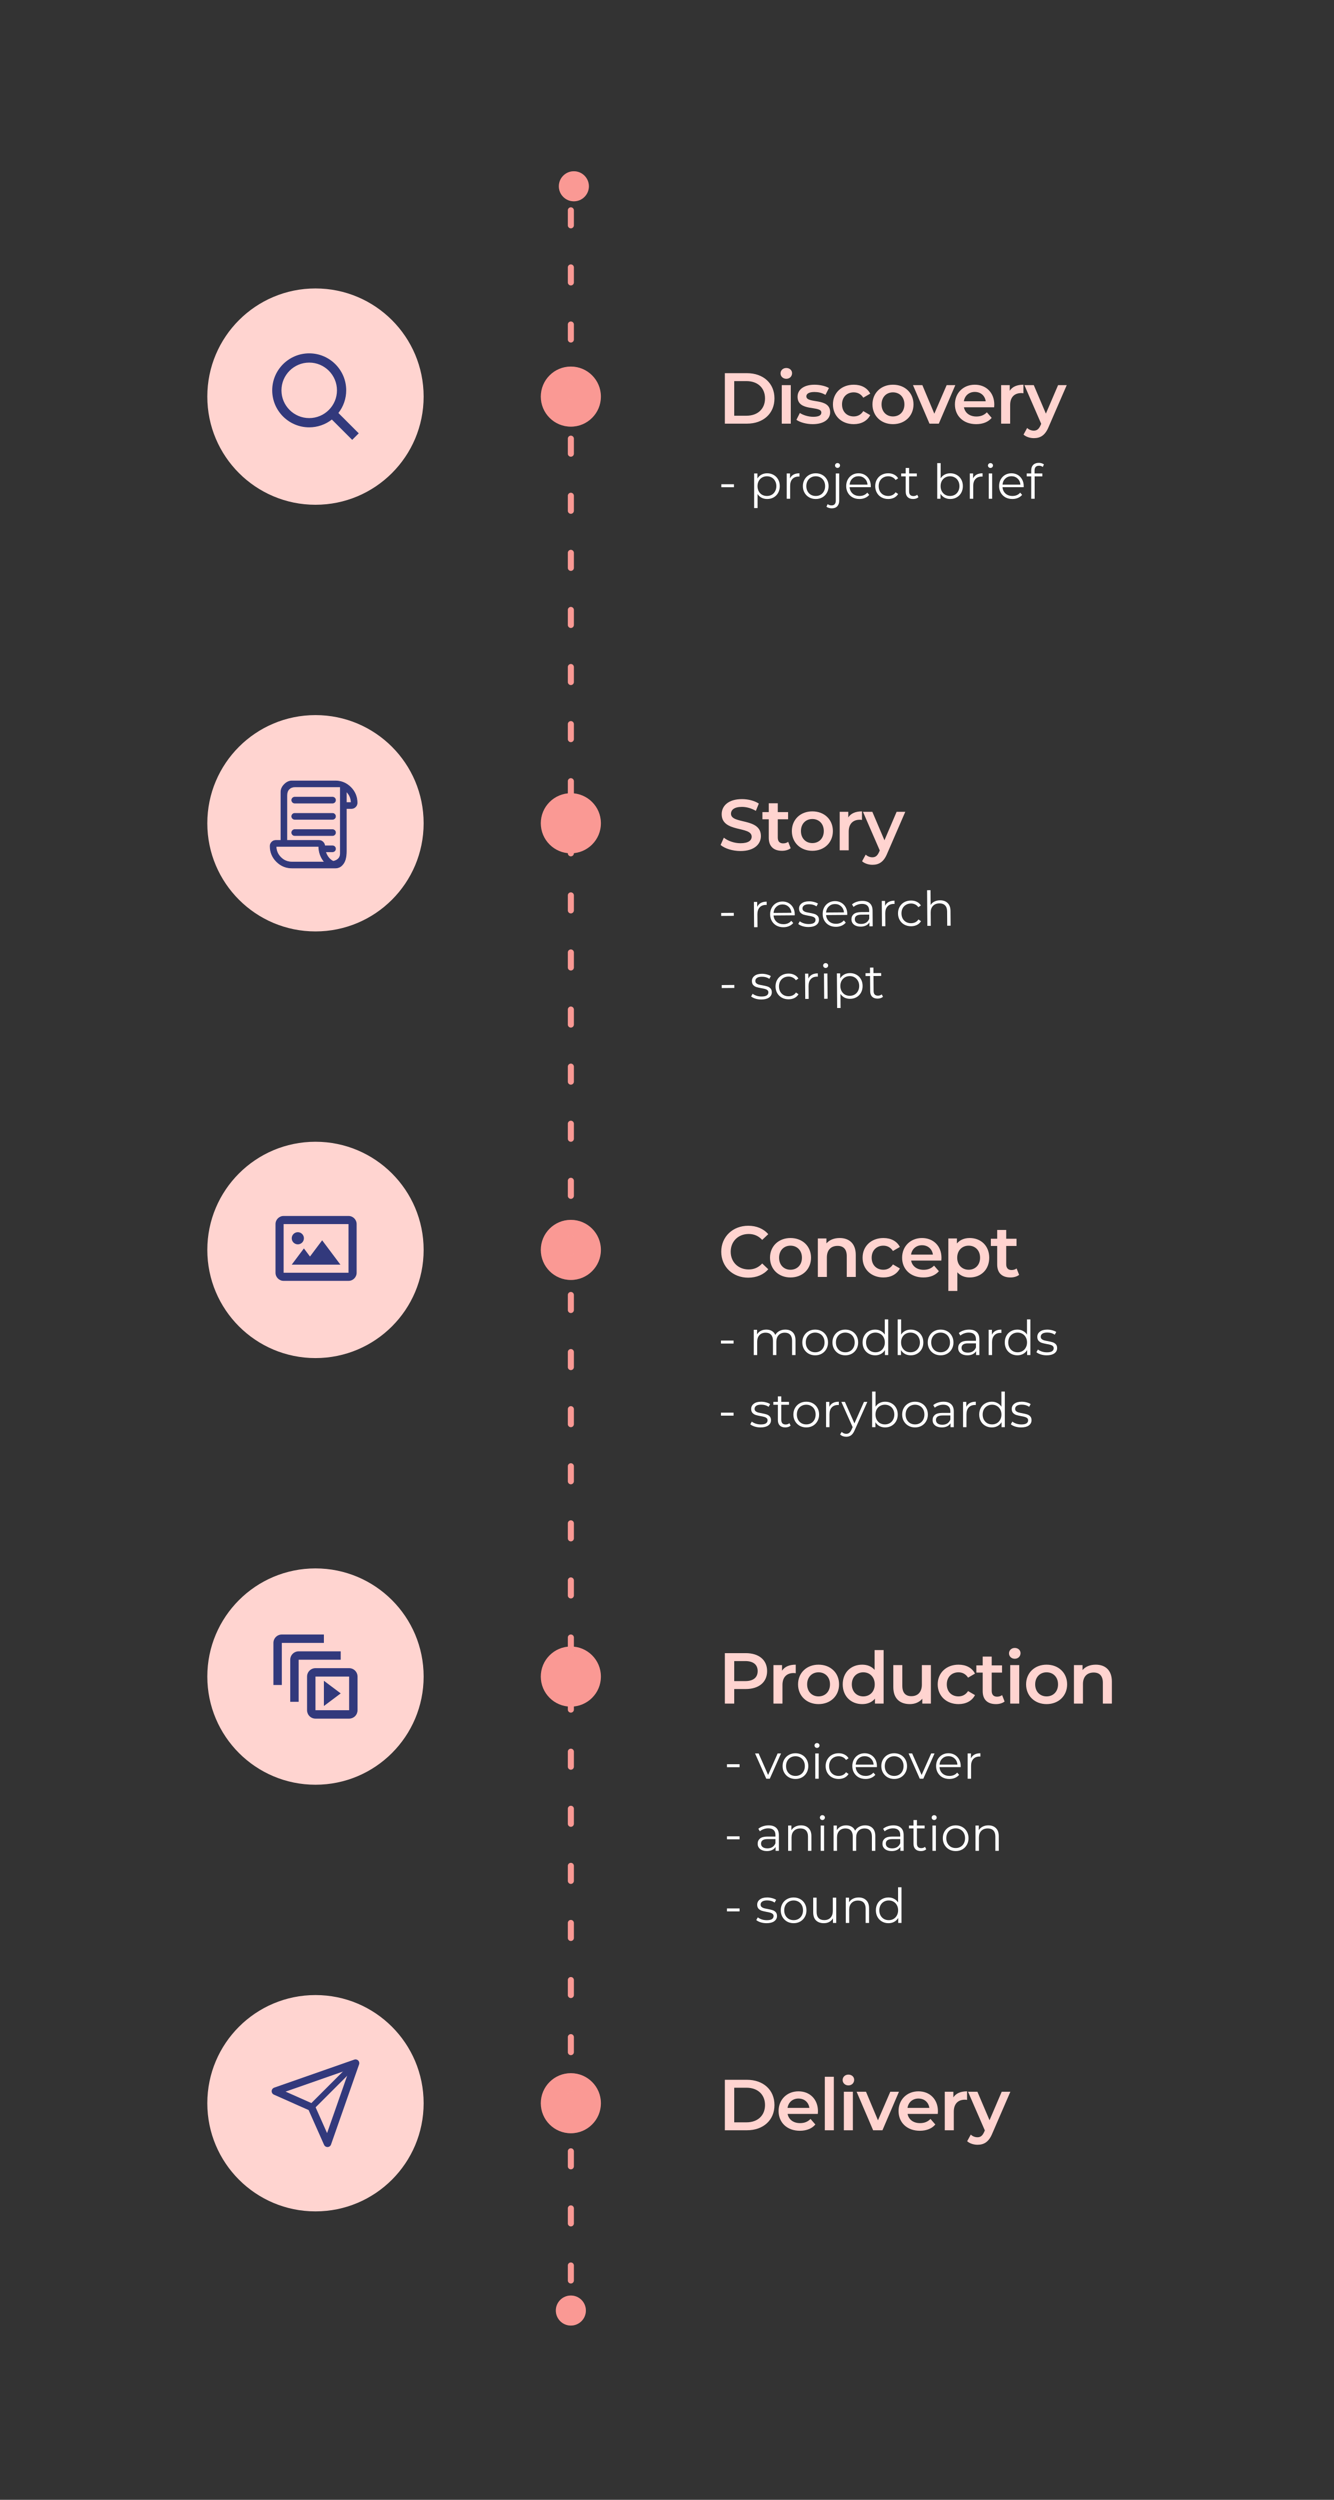 <svg width="444" height="832" viewBox="0 0 444 832" fill="none" xmlns="http://www.w3.org/2000/svg">
<rect x="0" y="0" width="444" height="832" fill="#333333" stroke="none"/>
<circle r="36" transform="matrix(4.37114e-08 1 1 -4.37114e-08 105 132)" fill="#FFD4D0"/>
<path d="M115.231 129.916C115.23 132.648 114.315 135.302 112.632 137.454L119.4 144.222L117.223 146.398L110.455 139.631C108.303 141.315 105.648 142.231 102.915 142.231C96.125 142.231 90.6 136.706 90.6 129.916C90.6 123.125 96.125 117.6 102.915 117.6C109.706 117.6 115.231 123.125 115.231 129.916ZM93.678 129.916C93.678 135.01 97.821 139.152 102.915 139.152C108.009 139.152 112.152 135.01 112.152 129.916C112.152 124.822 108.009 120.679 102.915 120.679C97.821 120.679 93.678 124.822 93.678 129.916Z" fill="#32397C"/>
<circle r="36" transform="matrix(4.37114e-08 1 1 -4.37114e-08 105 274)" fill="#FFD4D0"/>
<path d="M111.579 288.9L97.193 288.9C95.18 288.9 93.46 288.186 92.036 286.761C90.612 285.336 89.9 283.614 89.9 281.6C89.9 281.086 90.083 280.639 90.448 280.265C90.813 279.889 91.266 279.7 91.798 279.7L93.496 279.7L93.496 263.6C93.496 262.669 93.885 261.82 94.649 261.054C95.414 260.289 96.262 259.9 97.193 259.9L111.579 259.9C113.591 259.9 115.311 260.614 116.735 262.039C118.159 263.464 118.871 265.186 118.871 267.2C118.871 267.733 118.683 268.185 118.307 268.551C117.933 268.916 117.487 269.1 116.973 269.1L115.275 269.1L115.275 283.4C115.275 284.364 115.166 285.24 114.948 286.028C114.728 286.823 114.331 287.5 113.755 288.056C113.173 288.62 112.445 288.9 111.579 288.9ZM115.275 267.1L116.872 267.1C116.849 265.672 116.318 264.453 115.275 263.437L115.275 267.1ZM96.237 262.631C95.746 263.113 95.494 263.806 95.494 264.725L95.494 279.7L106.184 279.7C106.698 279.7 107.145 279.889 107.519 280.264C107.868 280.614 108.057 281.027 108.08 281.5L110.679 281.5C110.95 281.5 111.186 281.6 111.382 281.797C111.578 281.993 111.679 282.229 111.679 282.5C111.679 282.771 111.578 283.007 111.382 283.204C111.186 283.4 110.95 283.5 110.679 283.5L108.369 283.5C108.59 284.223 108.919 284.858 109.353 285.405C109.804 285.974 110.334 286.395 110.942 286.67C111.728 286.475 112.307 286.162 112.691 285.738C113.08 285.309 113.277 284.758 113.277 284.075L113.277 261.9L98.092 261.9C97.348 261.9 96.732 262.144 96.237 262.631ZM91.899 281.7C91.921 283.13 92.435 284.347 93.442 285.354C94.472 286.385 95.72 286.9 97.193 286.9L107.988 286.9C106.739 285.423 106.105 283.688 106.084 281.7L91.899 281.7ZM111.382 276.397C111.578 276.593 111.679 276.829 111.679 277.1C111.679 277.371 111.578 277.607 111.382 277.804C111.186 278 110.95 278.1 110.679 278.1L98.092 278.1C97.821 278.1 97.585 278 97.389 277.804C97.193 277.607 97.093 277.371 97.093 277.1C97.093 276.829 97.193 276.593 97.389 276.397C97.585 276.2 97.821 276.1 98.092 276.1L110.679 276.1C110.95 276.1 111.186 276.2 111.382 276.397ZM110.679 272.7L98.092 272.7C97.821 272.7 97.585 272.6 97.389 272.404C97.193 272.207 97.093 271.971 97.093 271.7C97.093 271.429 97.193 271.193 97.389 270.997C97.585 270.8 97.821 270.7 98.092 270.7L110.679 270.7C110.95 270.7 111.186 270.8 111.382 270.997C111.578 271.193 111.679 271.429 111.679 271.7C111.679 271.971 111.578 272.207 111.382 272.404C111.186 272.6 110.95 272.7 110.679 272.7ZM110.679 267.3L98.092 267.3C97.821 267.3 97.585 267.2 97.389 267.004C97.193 266.807 97.093 266.571 97.093 266.3C97.093 266.029 97.193 265.793 97.389 265.597C97.585 265.4 97.821 265.3 98.092 265.3L110.679 265.3C110.95 265.3 111.186 265.4 111.382 265.597C111.578 265.793 111.679 266.029 111.679 266.3C111.679 266.571 111.578 266.807 111.382 267.004C111.186 267.2 110.95 267.3 110.679 267.3Z" fill="#32397C" stroke="#32397C" stroke-width="0.2"/>
<circle cx="105.001" cy="416" r="36" transform="rotate(90 105.001 416)" fill="#FFD4D0"/>
<path fill-rule="evenodd" clip-rule="evenodd" d="M94.4 404.7H116C117.489 404.7 118.7 405.911 118.7 407.4V423.6C118.7 425.089 117.489 426.3 116 426.3H94.4C92.911 426.3 91.7 425.089 91.7 423.6V407.4C91.7 405.911 92.911 404.7 94.4 404.7ZM94.4 407.4V423.6H116.003L116 407.4H94.4ZM99.125 414.15C100.244 414.15 101.15 413.243 101.15 412.125C101.15 411.007 100.244 410.1 99.125 410.1C98.007 410.1 97.1 411.007 97.1 412.125C97.1 413.243 98.007 414.15 99.125 414.15ZM103.175 418.2L101.15 415.5L97.1 420.9H113.3L107.225 412.8L103.175 418.2Z" fill="#32397C"/>
<circle cx="105.001" cy="558" r="36" transform="rotate(90 105.001 558)" fill="#FFD4D0"/>
<path d="M93.801 544C93.058 544 92.346 544.295 91.821 544.82C91.296 545.345 91.001 546.057 91.001 546.8V560.8H93.801V546.8H107.801V544H93.801ZM99.401 549.6C98.658 549.6 97.946 549.895 97.421 550.42C96.896 550.945 96.601 551.657 96.601 552.4V566.4H99.401V552.4H113.401V549.6H99.401ZM116.201 558V569.2H105.001V558H116.201ZM116.201 555.2H105.001C104.258 555.2 103.546 555.495 103.021 556.02C102.496 556.545 102.201 557.257 102.201 558V569.2C102.201 569.942 102.496 570.655 103.021 571.18C103.546 571.705 104.258 572 105.001 572H116.201C116.944 572 117.656 571.705 118.181 571.18C118.706 570.655 119.001 569.942 119.001 569.2V558C119.001 557.257 118.706 556.545 118.181 556.02C117.656 555.495 116.944 555.2 116.201 555.2ZM107.801 559.4V567.8L113.401 563.6L107.801 559.4Z" fill="#32397C"/>
<circle cx="105" cy="699.999" r="36" transform="rotate(90 105 699.999)" fill="#FFD4D0"/>
<path d="M118.334 686.666L103.667 701.333" stroke="#32397C" stroke-width="2" stroke-linecap="round" stroke-linejoin="round"/>
<path d="M118.334 686.666L109 713.333L103.667 701.333L91.667 695.999L118.334 686.666Z" stroke="#32397C" stroke-width="2.5" stroke-linecap="round" stroke-linejoin="round"/>
<path d="M241.256 141H248.6C254.048 141 257.768 137.64 257.768 132.6C257.768 127.56 254.048 124.2 248.6 124.2H241.256V141ZM244.376 138.36V126.84H248.456C252.2 126.84 254.624 129.12 254.624 132.6C254.624 136.08 252.2 138.36 248.456 138.36H244.376ZM261.708 126.072C262.836 126.072 263.628 125.256 263.628 124.2C263.628 123.216 262.812 122.472 261.708 122.472C260.604 122.472 259.788 123.264 259.788 124.272C259.788 125.28 260.604 126.072 261.708 126.072ZM260.196 141H263.196V128.184H260.196V141ZM270.494 141.168C274.094 141.168 276.302 139.608 276.302 137.208C276.302 132.192 268.382 134.496 268.382 131.904C268.382 131.064 269.246 130.464 271.07 130.464C272.294 130.464 273.518 130.704 274.742 131.424L275.894 129.144C274.742 128.448 272.798 128.04 271.094 128.04C267.638 128.04 265.454 129.624 265.454 132.048C265.454 137.16 273.374 134.856 273.374 137.304C273.374 138.192 272.582 138.72 270.686 138.72C269.078 138.72 267.35 138.192 266.222 137.448L265.07 139.728C266.222 140.544 268.358 141.168 270.494 141.168ZM284.165 141.168C286.661 141.168 288.653 140.088 289.637 138.168L287.333 136.824C286.565 138.048 285.413 138.6 284.141 138.6C281.933 138.6 280.253 137.088 280.253 134.592C280.253 132.12 281.933 130.584 284.141 130.584C285.413 130.584 286.565 131.136 287.333 132.36L289.637 131.016C288.653 129.072 286.661 128.04 284.165 128.04C280.109 128.04 277.229 130.752 277.229 134.592C277.229 138.432 280.109 141.168 284.165 141.168ZM297.203 141.168C301.187 141.168 304.043 138.432 304.043 134.592C304.043 130.752 301.187 128.04 297.203 128.04C293.267 128.04 290.387 130.752 290.387 134.592C290.387 138.432 293.267 141.168 297.203 141.168ZM297.203 138.6C295.043 138.6 293.411 137.04 293.411 134.592C293.411 132.144 295.043 130.584 297.203 130.584C299.387 130.584 301.019 132.144 301.019 134.592C301.019 137.04 299.387 138.6 297.203 138.6ZM315.08 128.184L310.976 137.688L306.992 128.184H303.872L309.368 141H312.464L317.96 128.184H315.08ZM330.932 134.664C330.932 130.656 328.196 128.04 324.452 128.04C320.636 128.04 317.828 130.776 317.828 134.592C317.828 138.408 320.612 141.168 324.908 141.168C327.116 141.168 328.916 140.448 330.068 139.08L328.46 137.232C327.548 138.168 326.42 138.624 324.98 138.624C322.748 138.624 321.188 137.424 320.828 135.552H330.884C330.908 135.264 330.932 134.904 330.932 134.664ZM324.452 130.44C326.42 130.44 327.836 131.712 328.076 133.56H320.804C321.092 131.688 322.508 130.44 324.452 130.44ZM336.069 130.056V128.184H333.213V141H336.213V134.784C336.213 132.168 337.653 130.824 339.933 130.824C340.149 130.824 340.365 130.848 340.629 130.896V128.04C338.493 128.04 336.933 128.712 336.069 130.056ZM352.163 128.184L348.107 137.664L344.075 128.184H340.955L346.547 141.048L346.331 141.552C345.755 142.824 345.131 143.328 344.075 143.328C343.259 143.328 342.443 142.992 341.867 142.44L340.667 144.648C341.483 145.392 342.827 145.824 344.099 145.824C346.235 145.824 347.867 144.936 349.043 142.032L355.043 128.184H352.163Z" fill="#FFD4D0"/>
<path d="M246.464 283.24C251.072 283.24 253.256 280.936 253.256 278.248C253.256 272.08 243.296 274.408 243.296 270.832C243.296 269.56 244.352 268.552 246.944 268.552C248.408 268.552 250.064 268.984 251.576 269.872L252.56 267.448C251.096 266.488 248.984 265.96 246.968 265.96C242.36 265.96 240.2 268.264 240.2 270.976C240.2 277.216 250.184 274.84 250.184 278.464C250.184 279.712 249.08 280.648 246.464 280.648C244.4 280.648 242.264 279.88 240.92 278.8L239.84 281.224C241.232 282.424 243.848 283.24 246.464 283.24ZM262.326 280.168C261.87 280.528 261.27 280.696 260.646 280.696C259.494 280.696 258.87 280.024 258.87 278.776V272.68H262.302V270.28H258.87V267.352H255.87V270.28H253.758V272.68H255.87V278.848C255.87 281.68 257.478 283.168 260.286 283.168C261.366 283.168 262.446 282.88 263.166 282.304L262.326 280.168ZM270.372 283.168C274.356 283.168 277.212 280.432 277.212 276.592C277.212 272.752 274.356 270.04 270.372 270.04C266.436 270.04 263.556 272.752 263.556 276.592C263.556 280.432 266.436 283.168 270.372 283.168ZM270.372 280.6C268.212 280.6 266.58 279.04 266.58 276.592C266.58 274.144 268.212 272.584 270.372 272.584C272.556 272.584 274.188 274.144 274.188 276.592C274.188 279.04 272.556 280.6 270.372 280.6ZM282.337 272.056V270.184H279.481V283H282.481V276.784C282.481 274.168 283.921 272.824 286.201 272.824C286.417 272.824 286.633 272.848 286.897 272.896V270.04C284.761 270.04 283.201 270.712 282.337 272.056ZM298.43 270.184L294.374 279.664L290.342 270.184H287.222L292.814 283.048L292.598 283.552C292.022 284.824 291.398 285.328 290.342 285.328C289.526 285.328 288.71 284.992 288.134 284.44L286.934 286.648C287.75 287.392 289.094 287.824 290.366 287.824C292.502 287.824 294.134 286.936 295.31 284.032L301.31 270.184H298.43Z" fill="#FFD4D0"/>
<path d="M249.032 425.24C251.792 425.24 254.144 424.256 255.704 422.432L253.688 420.512C252.464 421.856 250.952 422.504 249.2 422.504C245.72 422.504 243.2 420.056 243.2 416.6C243.2 413.144 245.72 410.696 249.2 410.696C250.952 410.696 252.464 411.344 253.688 412.664L255.704 410.768C254.144 408.944 251.792 407.96 249.056 407.96C243.896 407.96 240.056 411.584 240.056 416.6C240.056 421.616 243.896 425.24 249.032 425.24ZM263.097 425.168C267.081 425.168 269.937 422.432 269.937 418.592C269.937 414.752 267.081 412.04 263.097 412.04C259.161 412.04 256.281 414.752 256.281 418.592C256.281 422.432 259.161 425.168 263.097 425.168ZM263.097 422.6C260.937 422.6 259.305 421.04 259.305 418.592C259.305 416.144 260.937 414.584 263.097 414.584C265.281 414.584 266.913 416.144 266.913 418.592C266.913 421.04 265.281 422.6 263.097 422.6ZM279.477 412.04C277.605 412.04 276.045 412.664 275.061 413.84V412.184H272.205V425H275.205V418.52C275.205 415.952 276.645 414.656 278.781 414.656C280.701 414.656 281.829 415.76 281.829 418.04V425H284.83V417.656C284.83 413.792 282.549 412.04 279.477 412.04ZM294.032 425.168C296.528 425.168 298.52 424.088 299.504 422.168L297.2 420.824C296.432 422.048 295.28 422.6 294.008 422.6C291.8 422.6 290.12 421.088 290.12 418.592C290.12 416.12 291.8 414.584 294.008 414.584C295.28 414.584 296.432 415.136 297.2 416.36L299.504 415.016C298.52 413.072 296.528 412.04 294.032 412.04C289.976 412.04 287.096 414.752 287.096 418.592C287.096 422.432 289.976 425.168 294.032 425.168ZM313.358 418.664C313.358 414.656 310.622 412.04 306.878 412.04C303.062 412.04 300.254 414.776 300.254 418.592C300.254 422.408 303.038 425.168 307.334 425.168C309.542 425.168 311.342 424.448 312.494 423.08L310.886 421.232C309.974 422.168 308.846 422.624 307.406 422.624C305.174 422.624 303.614 421.424 303.254 419.552H313.31C313.334 419.264 313.358 418.904 313.358 418.664ZM306.878 414.44C308.846 414.44 310.262 415.712 310.502 417.56H303.23C303.518 415.688 304.934 414.44 306.878 414.44ZM322.744 412.04C320.992 412.04 319.504 412.64 318.496 413.864V412.184H315.64V429.656H318.64V423.44C319.672 424.616 321.112 425.168 322.744 425.168C326.488 425.168 329.248 422.576 329.248 418.592C329.248 414.632 326.488 412.04 322.744 412.04ZM322.408 422.6C320.248 422.6 318.592 421.04 318.592 418.592C318.592 416.144 320.248 414.584 322.408 414.584C324.568 414.584 326.2 416.144 326.2 418.592C326.2 421.04 324.568 422.6 322.408 422.6ZM338.357 422.168C337.901 422.528 337.301 422.696 336.677 422.696C335.525 422.696 334.901 422.024 334.901 420.776V414.68H338.333V412.28H334.901V409.352H331.901V412.28H329.789V414.68H331.901V420.848C331.901 423.68 333.509 425.168 336.317 425.168C337.397 425.168 338.477 424.88 339.197 424.304L338.357 422.168Z" fill="#FFD4D0"/>
<path d="M248.168 550.2H241.256V567H244.376V562.152H248.168C252.584 562.152 255.32 559.872 255.32 556.176C255.32 552.456 252.584 550.2 248.168 550.2ZM248.024 559.512H244.376V552.84H248.024C250.76 552.84 252.176 554.064 252.176 556.176C252.176 558.288 250.76 559.512 248.024 559.512ZM260.286 556.056V554.184H257.43V567H260.431V560.784C260.431 558.168 261.871 556.824 264.151 556.824C264.367 556.824 264.583 556.848 264.847 556.896V554.04C262.711 554.04 261.151 554.712 260.286 556.056ZM272.434 567.168C276.418 567.168 279.274 564.432 279.274 560.592C279.274 556.752 276.418 554.04 272.434 554.04C268.498 554.04 265.618 556.752 265.618 560.592C265.618 564.432 268.498 567.168 272.434 567.168ZM272.434 564.6C270.274 564.6 268.642 563.04 268.642 560.592C268.642 558.144 270.274 556.584 272.434 556.584C274.618 556.584 276.25 558.144 276.25 560.592C276.25 563.04 274.618 564.6 272.434 564.6ZM291.095 549.192V555.768C290.087 554.592 288.623 554.04 286.967 554.04C283.247 554.04 280.487 556.608 280.487 560.592C280.487 564.576 283.247 567.168 286.967 567.168C288.719 567.168 290.207 566.568 291.215 565.344V567H294.095V549.192H291.095ZM287.327 564.6C285.167 564.6 283.511 563.04 283.511 560.592C283.511 558.144 285.167 556.584 287.327 556.584C289.487 556.584 291.143 558.144 291.143 560.592C291.143 563.04 289.487 564.6 287.327 564.6ZM306.828 554.184V560.664C306.828 563.232 305.412 564.528 303.324 564.528C301.428 564.528 300.324 563.424 300.324 561.096V554.184H297.324V561.504C297.324 565.368 299.556 567.168 302.844 567.168C304.5 567.168 306.012 566.544 306.972 565.368V567H309.828V554.184H306.828ZM319.036 567.168C321.532 567.168 323.523 566.088 324.508 564.168L322.204 562.824C321.436 564.048 320.284 564.6 319.012 564.6C316.804 564.6 315.124 563.088 315.124 560.592C315.124 558.12 316.804 556.584 319.012 556.584C320.284 556.584 321.436 557.136 322.204 558.36L324.508 557.016C323.523 555.072 321.532 554.04 319.036 554.04C314.98 554.04 312.1 556.752 312.1 560.592C312.1 564.432 314.98 567.168 319.036 567.168ZM333.529 564.168C333.073 564.528 332.473 564.696 331.849 564.696C330.697 564.696 330.073 564.024 330.073 562.776V556.68H333.505V554.28H330.073V551.352H327.073V554.28H324.961V556.68H327.073V562.848C327.073 565.68 328.681 567.168 331.489 567.168C332.569 567.168 333.649 566.88 334.369 566.304L333.529 564.168ZM337.749 552.072C338.877 552.072 339.669 551.256 339.669 550.2C339.669 549.216 338.853 548.472 337.749 548.472C336.645 548.472 335.829 549.264 335.829 550.272C335.829 551.28 336.645 552.072 337.749 552.072ZM336.237 567H339.237V554.184H336.237V567ZM348.334 567.168C352.318 567.168 355.174 564.432 355.174 560.592C355.174 556.752 352.318 554.04 348.334 554.04C344.398 554.04 341.518 556.752 341.518 560.592C341.518 564.432 344.398 567.168 348.334 567.168ZM348.334 564.6C346.174 564.6 344.542 563.04 344.542 560.592C344.542 558.144 346.174 556.584 348.334 556.584C350.518 556.584 352.15 558.144 352.15 560.592C352.15 563.04 350.518 564.6 348.334 564.6ZM364.715 554.04C362.843 554.04 361.283 554.664 360.299 555.84V554.184H357.443V567H360.443V560.52C360.443 557.952 361.883 556.656 364.019 556.656C365.939 556.656 367.067 557.76 367.067 560.04V567H370.067V559.656C370.067 555.792 367.787 554.04 364.715 554.04Z" fill="#FFD4D0"/>
<path d="M241.256 709H248.6C254.048 709 257.768 705.64 257.768 700.6C257.768 695.56 254.048 692.2 248.6 692.2H241.256V709ZM244.376 706.36V694.84H248.456C252.2 694.84 254.624 697.12 254.624 700.6C254.624 704.08 252.2 706.36 248.456 706.36H244.376ZM272.244 702.664C272.244 698.656 269.508 696.04 265.764 696.04C261.948 696.04 259.14 698.776 259.14 702.592C259.14 706.408 261.924 709.168 266.22 709.168C268.428 709.168 270.228 708.448 271.38 707.08L269.772 705.232C268.86 706.168 267.732 706.624 266.292 706.624C264.06 706.624 262.5 705.424 262.14 703.552H272.196C272.22 703.264 272.244 702.904 272.244 702.664ZM265.764 698.44C267.732 698.44 269.148 699.712 269.388 701.56H262.116C262.404 699.688 263.82 698.44 265.764 698.44ZM274.526 709H277.526V691.192H274.526V709ZM282.375 694.072C283.503 694.072 284.295 693.256 284.295 692.2C284.295 691.216 283.479 690.472 282.375 690.472C281.271 690.472 280.455 691.264 280.455 692.272C280.455 693.28 281.271 694.072 282.375 694.072ZM280.863 709H283.863V696.184H280.863V709ZM296.321 696.184L292.217 705.688L288.233 696.184H285.113L290.609 709H293.705L299.201 696.184H296.321ZM312.172 702.664C312.172 698.656 309.436 696.04 305.692 696.04C301.876 696.04 299.068 698.776 299.068 702.592C299.068 706.408 301.852 709.168 306.148 709.168C308.356 709.168 310.156 708.448 311.308 707.08L309.7 705.232C308.788 706.168 307.66 706.624 306.22 706.624C303.988 706.624 302.428 705.424 302.068 703.552H312.124C312.148 703.264 312.172 702.904 312.172 702.664ZM305.692 698.44C307.66 698.44 309.076 699.712 309.316 701.56H302.044C302.332 699.688 303.748 698.44 305.692 698.44ZM317.31 698.056V696.184H314.454V709H317.454V702.784C317.454 700.168 318.894 698.824 321.174 698.824C321.39 698.824 321.606 698.848 321.87 698.896V696.04C319.734 696.04 318.174 696.712 317.31 698.056ZM333.404 696.184L329.348 705.664L325.316 696.184H322.196L327.788 709.048L327.572 709.552C326.996 710.824 326.372 711.328 325.316 711.328C324.5 711.328 323.684 710.992 323.108 710.44L321.908 712.648C322.724 713.392 324.068 713.824 325.34 713.824C327.476 713.824 329.108 712.936 330.284 710.032L336.284 696.184H333.404Z" fill="#FFD4D0"/>
<path d="M240.085 161.168H244.277V162.16H240.085V161.168ZM255.342 157.52C256.131 157.52 256.846 157.701 257.486 158.064C258.126 158.416 258.627 158.917 258.99 159.568C259.353 160.219 259.534 160.96 259.534 161.792C259.534 162.635 259.353 163.381 258.99 164.032C258.627 164.683 258.126 165.189 257.486 165.552C256.857 165.904 256.142 166.08 255.342 166.08C254.659 166.08 254.041 165.941 253.486 165.664C252.942 165.376 252.494 164.96 252.142 164.416V169.104H251.006V157.584H252.094V159.248C252.435 158.693 252.883 158.267 253.438 157.968C254.003 157.669 254.638 157.52 255.342 157.52ZM255.262 165.072C255.849 165.072 256.382 164.939 256.862 164.672C257.342 164.395 257.715 164.005 257.982 163.504C258.259 163.003 258.398 162.432 258.398 161.792C258.398 161.152 258.259 160.587 257.982 160.096C257.715 159.595 257.342 159.205 256.862 158.928C256.382 158.651 255.849 158.512 255.262 158.512C254.665 158.512 254.126 158.651 253.646 158.928C253.177 159.205 252.803 159.595 252.526 160.096C252.259 160.587 252.126 161.152 252.126 161.792C252.126 162.432 252.259 163.003 252.526 163.504C252.803 164.005 253.177 164.395 253.646 164.672C254.126 164.939 254.665 165.072 255.262 165.072ZM262.938 159.232C263.204 158.667 263.599 158.24 264.122 157.952C264.655 157.664 265.311 157.52 266.09 157.52V158.624L265.818 158.608C264.932 158.608 264.239 158.88 263.738 159.424C263.236 159.968 262.986 160.731 262.986 161.712V166H261.85V157.584H262.938V159.232ZM271.508 166.08C270.698 166.08 269.967 165.899 269.316 165.536C268.666 165.163 268.154 164.651 267.78 164C267.407 163.349 267.22 162.613 267.22 161.792C267.22 160.971 267.407 160.235 267.78 159.584C268.154 158.933 268.666 158.427 269.316 158.064C269.967 157.701 270.698 157.52 271.508 157.52C272.319 157.52 273.05 157.701 273.7 158.064C274.351 158.427 274.858 158.933 275.22 159.584C275.594 160.235 275.78 160.971 275.78 161.792C275.78 162.613 275.594 163.349 275.22 164C274.858 164.651 274.351 165.163 273.7 165.536C273.05 165.899 272.319 166.08 271.508 166.08ZM271.508 165.072C272.106 165.072 272.639 164.939 273.108 164.672C273.588 164.395 273.962 164.005 274.228 163.504C274.495 163.003 274.628 162.432 274.628 161.792C274.628 161.152 274.495 160.581 274.228 160.08C273.962 159.579 273.588 159.195 273.108 158.928C272.639 158.651 272.106 158.512 271.508 158.512C270.911 158.512 270.372 158.651 269.892 158.928C269.423 159.195 269.05 159.579 268.772 160.08C268.506 160.581 268.372 161.152 268.372 161.792C268.372 162.432 268.506 163.003 268.772 163.504C269.05 164.005 269.423 164.395 269.892 164.672C270.372 164.939 270.911 165.072 271.508 165.072ZM276.852 169.184C276.5 169.184 276.169 169.136 275.86 169.04C275.54 168.955 275.278 168.821 275.076 168.64L275.476 167.776C275.806 168.064 276.244 168.208 276.788 168.208C277.236 168.208 277.577 168.075 277.812 167.808C278.057 167.541 278.18 167.147 278.18 166.624V157.584H279.316V166.624C279.316 167.413 279.102 168.037 278.676 168.496C278.249 168.955 277.641 169.184 276.852 169.184ZM278.756 155.728C278.521 155.728 278.324 155.648 278.164 155.488C278.004 155.328 277.924 155.136 277.924 154.912C277.924 154.699 278.004 154.512 278.164 154.352C278.324 154.192 278.521 154.112 278.756 154.112C278.99 154.112 279.188 154.192 279.348 154.352C279.508 154.501 279.588 154.683 279.588 154.896C279.588 155.131 279.508 155.328 279.348 155.488C279.188 155.648 278.99 155.728 278.756 155.728ZM289.818 162.144H282.778C282.842 163.019 283.178 163.728 283.786 164.272C284.394 164.805 285.162 165.072 286.09 165.072C286.613 165.072 287.093 164.981 287.53 164.8C287.968 164.608 288.346 164.331 288.666 163.968L289.306 164.704C288.933 165.152 288.464 165.493 287.898 165.728C287.344 165.963 286.73 166.08 286.058 166.08C285.194 166.08 284.426 165.899 283.754 165.536C283.093 165.163 282.576 164.651 282.202 164C281.829 163.349 281.642 162.613 281.642 161.792C281.642 160.971 281.818 160.235 282.17 159.584C282.533 158.933 283.024 158.427 283.642 158.064C284.272 157.701 284.976 157.52 285.754 157.52C286.533 157.52 287.232 157.701 287.85 158.064C288.469 158.427 288.954 158.933 289.306 159.584C289.658 160.224 289.834 160.96 289.834 161.792L289.818 162.144ZM285.754 158.496C284.944 158.496 284.261 158.757 283.706 159.28C283.162 159.792 282.853 160.464 282.778 161.296H288.746C288.672 160.464 288.357 159.792 287.802 159.28C287.258 158.757 286.576 158.496 285.754 158.496ZM295.635 166.08C294.803 166.08 294.056 165.899 293.395 165.536C292.744 165.173 292.232 164.667 291.859 164.016C291.485 163.355 291.299 162.613 291.299 161.792C291.299 160.971 291.485 160.235 291.859 159.584C292.232 158.933 292.744 158.427 293.395 158.064C294.056 157.701 294.803 157.52 295.635 157.52C296.36 157.52 297.005 157.664 297.571 157.952C298.147 158.229 298.6 158.64 298.931 159.184L298.083 159.76C297.805 159.344 297.453 159.035 297.027 158.832C296.6 158.619 296.136 158.512 295.635 158.512C295.027 158.512 294.477 158.651 293.987 158.928C293.507 159.195 293.128 159.579 292.851 160.08C292.584 160.581 292.451 161.152 292.451 161.792C292.451 162.443 292.584 163.019 292.851 163.52C293.128 164.011 293.507 164.395 293.987 164.672C294.477 164.939 295.027 165.072 295.635 165.072C296.136 165.072 296.6 164.971 297.027 164.768C297.453 164.565 297.805 164.256 298.083 163.84L298.931 164.416C298.6 164.96 298.147 165.376 297.571 165.664C296.995 165.941 296.349 166.08 295.635 166.08ZM305.688 165.488C305.475 165.68 305.208 165.829 304.888 165.936C304.579 166.032 304.253 166.08 303.912 166.08C303.123 166.08 302.515 165.867 302.088 165.44C301.661 165.013 301.448 164.411 301.448 163.632V158.544H299.944V157.584H301.448V155.744H302.584V157.584H305.144V158.544H302.584V163.568C302.584 164.069 302.707 164.453 302.952 164.72C303.208 164.976 303.571 165.104 304.04 165.104C304.275 165.104 304.499 165.067 304.712 164.992C304.936 164.917 305.128 164.811 305.288 164.672L305.688 165.488ZM316.279 157.52C317.069 157.52 317.783 157.701 318.423 158.064C319.063 158.416 319.565 158.917 319.927 159.568C320.29 160.219 320.471 160.96 320.471 161.792C320.471 162.624 320.29 163.365 319.927 164.016C319.565 164.667 319.063 165.173 318.423 165.536C317.783 165.899 317.069 166.08 316.279 166.08C315.575 166.08 314.941 165.931 314.375 165.632C313.821 165.333 313.373 164.901 313.031 164.336V166H311.943V154.128H313.079V159.184C313.431 158.64 313.879 158.229 314.423 157.952C314.978 157.664 315.597 157.52 316.279 157.52ZM316.199 165.072C316.786 165.072 317.319 164.939 317.799 164.672C318.279 164.395 318.653 164.005 318.919 163.504C319.197 163.003 319.335 162.432 319.335 161.792C319.335 161.152 319.197 160.581 318.919 160.08C318.653 159.579 318.279 159.195 317.799 158.928C317.319 158.651 316.786 158.512 316.199 158.512C315.602 158.512 315.063 158.651 314.583 158.928C314.114 159.195 313.741 159.579 313.463 160.08C313.197 160.581 313.063 161.152 313.063 161.792C313.063 162.432 313.197 163.003 313.463 163.504C313.741 164.005 314.114 164.395 314.583 164.672C315.063 164.939 315.602 165.072 316.199 165.072ZM323.875 159.232C324.142 158.667 324.536 158.24 325.059 157.952C325.592 157.664 326.248 157.52 327.027 157.52V158.624L326.755 158.608C325.87 158.608 325.176 158.88 324.675 159.424C324.174 159.968 323.923 160.731 323.923 161.712V166H322.787V157.584H323.875V159.232ZM329.084 157.584H330.22V166H329.084V157.584ZM329.66 155.744C329.425 155.744 329.228 155.664 329.068 155.504C328.908 155.344 328.828 155.152 328.828 154.928C328.828 154.715 328.908 154.528 329.068 154.368C329.228 154.208 329.425 154.128 329.66 154.128C329.895 154.128 330.092 154.208 330.252 154.368C330.412 154.517 330.492 154.699 330.492 154.912C330.492 155.147 330.412 155.344 330.252 155.504C330.092 155.664 329.895 155.744 329.66 155.744ZM340.709 162.144H333.669C333.733 163.019 334.069 163.728 334.677 164.272C335.285 164.805 336.053 165.072 336.981 165.072C337.504 165.072 337.984 164.981 338.421 164.8C338.858 164.608 339.237 164.331 339.557 163.968L340.197 164.704C339.824 165.152 339.354 165.493 338.789 165.728C338.234 165.963 337.621 166.08 336.949 166.08C336.085 166.08 335.317 165.899 334.645 165.536C333.984 165.163 333.466 164.651 333.093 164C332.72 163.349 332.533 162.613 332.533 161.792C332.533 160.971 332.709 160.235 333.061 159.584C333.424 158.933 333.914 158.427 334.533 158.064C335.162 157.701 335.866 157.52 336.645 157.52C337.424 157.52 338.122 157.701 338.741 158.064C339.36 158.427 339.845 158.933 340.197 159.584C340.549 160.224 340.725 160.96 340.725 161.792L340.709 162.144ZM336.645 158.496C335.834 158.496 335.152 158.757 334.597 159.28C334.053 159.792 333.744 160.464 333.669 161.296H339.637C339.562 160.464 339.248 159.792 338.693 159.28C338.149 158.757 337.466 158.496 336.645 158.496ZM345.821 155.008C345.33 155.008 344.957 155.141 344.701 155.408C344.456 155.675 344.333 156.069 344.333 156.592V157.584H346.925V158.544H344.365V166H343.229V158.544H341.725V157.584H343.229V156.544C343.229 155.776 343.448 155.168 343.885 154.72C344.333 154.272 344.962 154.048 345.773 154.048C346.093 154.048 346.402 154.096 346.701 154.192C347 154.277 347.25 154.405 347.453 154.576L347.069 155.424C346.738 155.147 346.322 155.008 345.821 155.008Z" fill="white"/>
<circle cx="190" cy="132" r="10" transform="rotate(90 190 132)" fill="#FFAEA8"/>
<circle cx="190" cy="132" r="10" transform="rotate(90 190 132)" fill="#E94A47" fill-opacity="0.2"/>
<circle cx="191.001" cy="62" r="5" transform="rotate(90 191.001 62)" fill="#FFAEA8"/>
<circle cx="191.001" cy="62" r="5" transform="rotate(90 191.001 62)" fill="#E94A47" fill-opacity="0.2"/>
<circle cx="190" cy="769" r="5" transform="rotate(90 190 769)" fill="#FFAEA8"/>
<circle cx="190" cy="769" r="5" transform="rotate(90 190 769)" fill="#E94A47" fill-opacity="0.2"/>
<circle cx="190" cy="274" r="10" transform="rotate(90 190 274)" fill="#FFAEA8"/>
<circle cx="190" cy="274" r="10" transform="rotate(90 190 274)" fill="#E94A47" fill-opacity="0.2"/>
<circle cx="190" cy="416" r="10" transform="rotate(90 190 416)" fill="#FFAEA8"/>
<circle cx="190" cy="416" r="10" transform="rotate(90 190 416)" fill="#E94A47" fill-opacity="0.2"/>
<circle cx="190" cy="558" r="10" transform="rotate(90 190 558)" fill="#FFAEA8"/>
<circle cx="190" cy="558" r="10" transform="rotate(90 190 558)" fill="#E94A47" fill-opacity="0.2"/>
<circle cx="190" cy="700" r="10" transform="rotate(90 190 700)" fill="#FFAEA8"/>
<circle cx="190" cy="700" r="10" transform="rotate(90 190 700)" fill="#E94A47" fill-opacity="0.2"/>
<path d="M240.031 303.85L244.223 303.818L244.23 304.81L240.038 304.842L240.031 303.85ZM252.024 301.822C252.287 301.254 252.678 300.825 253.198 300.533C253.729 300.24 254.384 300.091 255.163 300.085L255.172 301.189L254.899 301.175C254.014 301.182 253.323 301.46 252.826 302.008C252.329 302.555 252.084 303.32 252.091 304.301L252.125 308.589L250.989 308.598L250.924 300.182L252.012 300.174L252.024 301.822ZM264.505 304.637L257.465 304.692C257.536 305.566 257.878 306.273 258.49 306.812C259.102 307.341 259.872 307.601 260.8 307.594C261.322 307.59 261.802 307.496 262.238 307.311C262.674 307.116 263.05 306.835 263.367 306.47L264.013 307.201C263.643 307.652 263.176 307.997 262.613 308.236C262.06 308.475 261.448 308.597 260.776 308.602C259.912 308.609 259.142 308.434 258.467 308.076C257.803 307.708 257.282 307.2 256.904 306.552C256.525 305.904 256.333 305.17 256.327 304.349C256.32 303.527 256.491 302.79 256.838 302.137C257.195 301.483 257.682 300.973 258.298 300.605C258.924 300.238 259.627 300.051 260.406 300.045C261.184 300.039 261.884 300.215 262.506 300.573C263.127 300.931 263.616 301.434 263.973 302.082C264.33 302.719 264.512 303.453 264.518 304.285L264.505 304.637ZM260.413 301.021C259.602 301.027 258.922 301.294 258.371 301.821C257.831 302.337 257.527 303.011 257.459 303.844L263.427 303.798C263.346 302.966 263.026 302.297 262.467 301.789C261.919 301.271 261.234 301.015 260.413 301.021ZM269.12 308.538C268.437 308.543 267.78 308.452 267.149 308.265C266.529 308.067 266.042 307.82 265.688 307.524L266.193 306.625C266.547 306.899 266.991 307.125 267.526 307.302C268.061 307.469 268.616 307.55 269.192 307.545C269.96 307.539 270.524 307.418 270.885 307.18C271.257 306.932 271.441 306.589 271.437 306.152C271.435 305.843 271.332 305.604 271.128 305.434C270.924 305.255 270.667 305.123 270.357 305.04C270.047 304.947 269.635 304.859 269.123 304.778C268.439 304.655 267.889 304.531 267.472 304.407C267.055 304.271 266.696 304.045 266.394 303.727C266.104 303.409 265.957 302.968 265.952 302.402C265.947 301.698 266.236 301.12 266.819 300.668C267.402 300.215 268.216 299.985 269.262 299.977C269.806 299.972 270.35 300.043 270.895 300.188C271.44 300.323 271.89 300.506 272.244 300.738L271.755 301.653C271.058 301.179 270.229 300.945 269.269 300.953C268.544 300.958 267.995 301.09 267.624 301.349C267.263 301.608 267.085 301.945 267.088 302.361C267.09 302.681 267.194 302.937 267.398 303.127C267.613 303.317 267.875 303.459 268.185 303.553C268.495 303.636 268.922 303.723 269.467 303.815C270.14 303.938 270.68 304.062 271.086 304.187C271.492 304.312 271.841 304.528 272.131 304.835C272.422 305.142 272.569 305.567 272.573 306.111C272.579 306.847 272.274 307.436 271.659 307.878C271.054 308.31 270.208 308.53 269.12 308.538ZM281.989 304.503L274.949 304.557C275.02 305.431 275.361 306.138 275.974 306.677C276.586 307.206 277.356 307.466 278.284 307.459C278.806 307.455 279.286 307.361 279.722 307.176C280.157 306.981 280.534 306.701 280.851 306.335L281.497 307.066C281.127 307.517 280.66 307.862 280.097 308.101C279.544 308.34 278.931 308.462 278.259 308.467C277.395 308.474 276.626 308.299 275.951 307.941C275.287 307.573 274.766 307.065 274.388 306.417C274.009 305.77 273.817 305.035 273.811 304.214C273.804 303.392 273.974 302.655 274.321 302.002C274.679 301.348 275.166 300.838 275.782 300.47C276.408 300.103 277.111 299.916 277.889 299.91C278.668 299.904 279.368 300.08 279.99 300.438C280.611 300.796 281.1 301.299 281.457 301.947C281.814 302.584 281.996 303.318 282.002 304.15L281.989 304.503ZM277.897 300.886C277.086 300.892 276.406 301.159 275.855 301.686C275.315 302.202 275.011 302.876 274.943 303.709L280.91 303.663C280.829 302.831 280.51 302.162 279.951 301.654C279.403 301.136 278.718 300.88 277.897 300.886ZM286.991 299.84C288.09 299.831 288.934 300.102 289.525 300.652C290.116 301.192 290.416 302 290.424 303.077L290.464 308.293L289.376 308.302L289.366 306.99C289.114 307.429 288.738 307.773 288.238 308.022C287.749 308.272 287.164 308.399 286.481 308.404C285.542 308.411 284.794 308.193 284.236 307.749C283.678 307.306 283.396 306.716 283.39 305.98C283.385 305.265 283.636 304.687 284.145 304.246C284.664 303.805 285.489 303.58 286.62 303.571L289.292 303.55L289.288 303.038C289.282 302.313 289.075 301.765 288.667 301.395C288.259 301.014 287.665 300.827 286.887 300.833C286.353 300.837 285.842 300.931 285.353 301.117C284.864 301.291 284.444 301.534 284.094 301.846L283.576 301.002C284 300.636 284.51 300.355 285.105 300.158C285.701 299.951 286.33 299.845 286.991 299.84ZM286.65 307.507C287.29 307.502 287.838 307.354 288.295 307.062C288.751 306.76 289.089 306.331 289.309 305.774L289.298 304.398L286.658 304.419C285.218 304.43 284.502 304.937 284.51 305.939C284.514 306.43 284.703 306.818 285.079 307.103C285.454 307.377 285.978 307.512 286.65 307.507ZM294.586 301.493C294.848 300.926 295.239 300.496 295.76 300.204C296.291 299.912 296.946 299.763 297.724 299.757L297.733 300.861L297.461 300.847C296.575 300.854 295.884 301.131 295.387 301.679C294.89 302.227 294.645 302.992 294.653 303.973L294.686 308.261L293.55 308.269L293.485 299.854L294.573 299.845L294.586 301.493ZM303.257 308.275C302.425 308.281 301.677 308.105 301.013 307.748C300.359 307.39 299.843 306.888 299.465 306.24C299.087 305.581 298.894 304.841 298.888 304.02C298.882 303.199 299.063 302.461 299.431 301.808C299.799 301.154 300.307 300.644 300.955 300.276C301.614 299.908 302.359 299.721 303.191 299.715C303.916 299.709 304.563 299.848 305.13 300.132C305.708 300.405 306.165 300.812 306.5 301.353L305.656 301.936C305.375 301.522 305.021 301.215 304.593 301.016C304.165 300.806 303.7 300.703 303.198 300.707C302.59 300.712 302.042 300.854 301.554 301.136C301.076 301.406 300.7 301.793 300.427 302.296C300.164 302.8 300.035 303.371 300.04 304.011C300.045 304.662 300.183 305.237 300.453 305.736C300.734 306.225 301.116 306.606 301.598 306.879C302.091 307.142 302.641 307.271 303.249 307.267C303.75 307.263 304.214 307.158 304.639 306.952C305.064 306.746 305.413 306.434 305.687 306.016L306.54 306.585C306.213 307.132 305.763 307.551 305.19 307.844C304.616 308.125 303.971 308.269 303.257 308.275ZM312.881 299.64C313.937 299.632 314.777 299.935 315.4 300.549C316.034 301.152 316.356 302.04 316.365 303.213L316.402 308.093L315.266 308.102L315.23 303.334C315.223 302.459 314.999 301.794 314.558 301.339C314.117 300.884 313.492 300.659 312.681 300.666C311.774 300.673 311.057 300.95 310.527 301.498C310.009 302.036 309.753 302.779 309.761 303.728L309.795 308.144L308.659 308.153L308.567 296.281L309.703 296.273L309.741 301.2C310.047 300.707 310.47 300.325 311.012 300.055C311.554 299.784 312.177 299.646 312.881 299.64ZM240.216 327.85L244.408 327.817L244.415 328.809L240.224 328.842L240.216 327.85ZM253.43 332.66C252.748 332.665 252.091 332.574 251.46 332.387C250.84 332.189 250.353 331.942 249.998 331.646L250.503 330.746C250.858 331.021 251.302 331.247 251.837 331.424C252.371 331.591 252.927 331.672 253.503 331.667C254.271 331.661 254.835 331.54 255.196 331.302C255.567 331.054 255.751 330.711 255.748 330.274C255.746 329.964 255.642 329.725 255.438 329.556C255.234 329.376 254.977 329.245 254.667 329.162C254.357 329.069 253.946 328.981 253.433 328.9C252.75 328.777 252.199 328.653 251.782 328.528C251.365 328.393 251.006 328.166 250.705 327.849C250.415 327.531 250.267 327.089 250.263 326.524C250.257 325.82 250.546 325.242 251.129 324.789C251.713 324.337 252.527 324.106 253.572 324.098C254.116 324.094 254.661 324.165 255.206 324.31C255.751 324.444 256.2 324.627 256.554 324.859L256.065 325.775C255.368 325.301 254.54 325.067 253.58 325.074C252.854 325.08 252.306 325.212 251.935 325.471C251.574 325.73 251.395 326.067 251.399 326.483C251.401 326.803 251.504 327.058 251.708 327.249C251.923 327.439 252.186 327.581 252.496 327.675C252.806 327.758 253.233 327.845 253.778 327.937C254.451 328.06 254.99 328.184 255.397 328.308C255.803 328.433 256.151 328.649 256.442 328.956C256.732 329.264 256.879 329.689 256.884 330.233C256.889 330.969 256.585 331.558 255.969 332C255.365 332.431 254.518 332.651 253.43 332.66ZM262.49 332.59C261.658 332.596 260.91 332.421 260.246 332.063C259.593 331.706 259.077 331.203 258.698 330.555C258.32 329.897 258.127 329.157 258.121 328.335C258.115 327.514 258.296 326.777 258.664 326.123C259.032 325.47 259.54 324.959 260.188 324.591C260.847 324.224 261.592 324.037 262.424 324.03C263.149 324.025 263.796 324.164 264.363 324.447C264.941 324.72 265.398 325.127 265.733 325.669L264.889 326.251C264.609 325.837 264.254 325.531 263.826 325.331C263.398 325.121 262.933 325.018 262.432 325.022C261.824 325.027 261.275 325.17 260.787 325.451C260.309 325.721 259.933 326.108 259.66 326.612C259.397 327.115 259.268 327.687 259.273 328.327C259.278 328.977 259.416 329.552 259.686 330.051C259.968 330.54 260.349 330.921 260.831 331.195C261.324 331.457 261.874 331.587 262.482 331.582C262.984 331.578 263.447 331.473 263.872 331.267C264.297 331.061 264.647 330.749 264.921 330.331L265.773 330.9C265.447 331.447 264.997 331.866 264.423 332.159C263.849 332.441 263.205 332.584 262.49 332.59ZM269.053 325.691C269.315 325.124 269.706 324.694 270.227 324.402C270.758 324.11 271.413 323.961 272.191 323.955L272.2 325.059L271.928 325.045C271.043 325.052 270.351 325.329 269.854 325.877C269.357 326.425 269.112 327.189 269.12 328.171L269.153 332.458L268.017 332.467L267.952 324.051L269.04 324.043L269.053 325.691ZM274.249 324.003L275.385 323.994L275.45 332.41L274.314 332.419L274.249 324.003ZM274.81 322.158C274.576 322.16 274.378 322.082 274.217 321.923C274.055 321.764 273.974 321.573 273.972 321.349C273.971 321.136 274.049 320.948 274.208 320.787C274.367 320.626 274.563 320.544 274.798 320.543C275.033 320.541 275.231 320.619 275.392 320.778C275.553 320.926 275.634 321.107 275.636 321.32C275.638 321.555 275.559 321.753 275.401 321.914C275.242 322.075 275.045 322.157 274.81 322.158ZM282.881 323.872C283.67 323.866 284.386 324.042 285.029 324.4C285.672 324.747 286.177 325.244 286.545 325.892C286.912 326.54 287.099 327.28 287.106 328.112C287.112 328.954 286.937 329.702 286.579 330.356C286.221 331.009 285.724 331.52 285.087 331.887C284.46 332.244 283.747 332.426 282.947 332.432C282.264 332.437 281.645 332.303 281.088 332.03C280.542 331.747 280.09 331.334 279.734 330.793L279.77 335.481L278.634 335.489L278.545 323.97L279.633 323.961L279.646 325.625C279.983 325.068 280.428 324.638 280.98 324.335C281.543 324.032 282.177 323.878 282.881 323.872ZM282.859 331.425C283.446 331.42 283.978 331.283 284.456 331.012C284.934 330.731 285.304 330.339 285.567 329.836C285.84 329.332 285.975 328.761 285.97 328.121C285.965 327.481 285.822 326.916 285.541 326.428C285.27 325.929 284.894 325.542 284.412 325.269C283.93 324.995 283.395 324.86 282.808 324.865C282.211 324.869 281.674 325.012 281.196 325.293C280.729 325.574 280.358 325.966 280.085 326.47C279.822 326.963 279.693 327.529 279.698 328.169C279.703 328.809 279.841 329.379 280.111 329.878C280.392 330.377 280.769 330.763 281.24 331.037C281.722 331.3 282.262 331.429 282.859 331.425ZM293.882 331.756C293.67 331.949 293.404 332.101 293.085 332.21C292.777 332.308 292.452 332.359 292.11 332.361C291.321 332.367 290.711 332.159 290.281 331.735C289.852 331.312 289.634 330.711 289.628 329.932L289.588 324.845L288.084 324.856L288.077 323.896L289.581 323.885L289.567 322.045L290.703 322.036L290.717 323.876L293.277 323.856L293.284 324.816L290.724 324.836L290.763 329.86C290.767 330.361 290.893 330.744 291.14 331.009C291.398 331.263 291.762 331.388 292.231 331.384C292.465 331.383 292.689 331.343 292.902 331.267C293.125 331.191 293.317 331.083 293.475 330.943L293.882 331.756Z" fill="white"/>
<path d="M239.961 446.168H244.153V447.16H239.961V446.168ZM261.378 442.52C262.434 442.52 263.261 442.824 263.858 443.432C264.466 444.04 264.77 444.936 264.77 446.12V451H263.634V446.232C263.634 445.357 263.421 444.691 262.994 444.232C262.578 443.773 261.986 443.544 261.218 443.544C260.343 443.544 259.655 443.816 259.154 444.36C258.653 444.893 258.402 445.635 258.402 446.584V451H257.266V446.232C257.266 445.357 257.053 444.691 256.626 444.232C256.21 443.773 255.613 443.544 254.834 443.544C253.97 443.544 253.282 443.816 252.77 444.36C252.269 444.893 252.018 445.635 252.018 446.584V451H250.882V442.584H251.97V444.12C252.269 443.608 252.685 443.213 253.218 442.936C253.751 442.659 254.365 442.52 255.058 442.52C255.762 442.52 256.37 442.669 256.882 442.968C257.405 443.267 257.794 443.709 258.05 444.296C258.359 443.741 258.802 443.309 259.378 443C259.965 442.68 260.631 442.52 261.378 442.52ZM271.322 451.08C270.511 451.08 269.781 450.899 269.13 450.536C268.479 450.163 267.967 449.651 267.594 449C267.221 448.349 267.034 447.613 267.034 446.792C267.034 445.971 267.221 445.235 267.594 444.584C267.967 443.933 268.479 443.427 269.13 443.064C269.781 442.701 270.511 442.52 271.322 442.52C272.133 442.52 272.863 442.701 273.514 443.064C274.165 443.427 274.671 443.933 275.034 444.584C275.407 445.235 275.594 445.971 275.594 446.792C275.594 447.613 275.407 448.349 275.034 449C274.671 449.651 274.165 450.163 273.514 450.536C272.863 450.899 272.133 451.08 271.322 451.08ZM271.322 450.072C271.919 450.072 272.453 449.939 272.922 449.672C273.402 449.395 273.775 449.005 274.042 448.504C274.309 448.003 274.442 447.432 274.442 446.792C274.442 446.152 274.309 445.581 274.042 445.08C273.775 444.579 273.402 444.195 272.922 443.928C272.453 443.651 271.919 443.512 271.322 443.512C270.725 443.512 270.186 443.651 269.706 443.928C269.237 444.195 268.863 444.579 268.586 445.08C268.319 445.581 268.186 446.152 268.186 446.792C268.186 447.432 268.319 448.003 268.586 448.504C268.863 449.005 269.237 449.395 269.706 449.672C270.186 449.939 270.725 450.072 271.322 450.072ZM281.353 451.08C280.542 451.08 279.812 450.899 279.161 450.536C278.51 450.163 277.998 449.651 277.625 449C277.252 448.349 277.065 447.613 277.065 446.792C277.065 445.971 277.252 445.235 277.625 444.584C277.998 443.933 278.51 443.427 279.161 443.064C279.812 442.701 280.542 442.52 281.353 442.52C282.164 442.52 282.894 442.701 283.545 443.064C284.196 443.427 284.702 443.933 285.065 444.584C285.438 445.235 285.625 445.971 285.625 446.792C285.625 447.613 285.438 448.349 285.065 449C284.702 449.651 284.196 450.163 283.545 450.536C282.894 450.899 282.164 451.08 281.353 451.08ZM281.353 450.072C281.95 450.072 282.484 449.939 282.953 449.672C283.433 449.395 283.806 449.005 284.073 448.504C284.34 448.003 284.473 447.432 284.473 446.792C284.473 446.152 284.34 445.581 284.073 445.08C283.806 444.579 283.433 444.195 282.953 443.928C282.484 443.651 281.95 443.512 281.353 443.512C280.756 443.512 280.217 443.651 279.737 443.928C279.268 444.195 278.894 444.579 278.617 445.08C278.35 445.581 278.217 446.152 278.217 446.792C278.217 447.432 278.35 448.003 278.617 448.504C278.894 449.005 279.268 449.395 279.737 449.672C280.217 449.939 280.756 450.072 281.353 450.072ZM295.624 439.128V451H294.536V449.336C294.195 449.901 293.742 450.333 293.176 450.632C292.622 450.931 291.992 451.08 291.288 451.08C290.499 451.08 289.784 450.899 289.144 450.536C288.504 450.173 288.003 449.667 287.64 449.016C287.278 448.365 287.096 447.624 287.096 446.792C287.096 445.96 287.278 445.219 287.64 444.568C288.003 443.917 288.504 443.416 289.144 443.064C289.784 442.701 290.499 442.52 291.288 442.52C291.971 442.52 292.584 442.664 293.128 442.952C293.683 443.229 294.136 443.64 294.488 444.184V439.128H295.624ZM291.384 450.072C291.971 450.072 292.499 449.939 292.968 449.672C293.448 449.395 293.822 449.005 294.088 448.504C294.366 448.003 294.504 447.432 294.504 446.792C294.504 446.152 294.366 445.581 294.088 445.08C293.822 444.579 293.448 444.195 292.968 443.928C292.499 443.651 291.971 443.512 291.384 443.512C290.787 443.512 290.248 443.651 289.768 443.928C289.299 444.195 288.926 444.579 288.648 445.08C288.382 445.581 288.248 446.152 288.248 446.792C288.248 447.432 288.382 448.003 288.648 448.504C288.926 449.005 289.299 449.395 289.768 449.672C290.248 449.939 290.787 450.072 291.384 450.072ZM303.124 442.52C303.913 442.52 304.628 442.701 305.268 443.064C305.908 443.416 306.409 443.917 306.772 444.568C307.135 445.219 307.316 445.96 307.316 446.792C307.316 447.624 307.135 448.365 306.772 449.016C306.409 449.667 305.908 450.173 305.268 450.536C304.628 450.899 303.913 451.08 303.124 451.08C302.42 451.08 301.785 450.931 301.22 450.632C300.665 450.333 300.217 449.901 299.876 449.336V451H298.788V439.128H299.924V444.184C300.276 443.64 300.724 443.229 301.268 442.952C301.823 442.664 302.441 442.52 303.124 442.52ZM303.044 450.072C303.631 450.072 304.164 449.939 304.644 449.672C305.124 449.395 305.497 449.005 305.764 448.504C306.041 448.003 306.18 447.432 306.18 446.792C306.18 446.152 306.041 445.581 305.764 445.08C305.497 444.579 305.124 444.195 304.644 443.928C304.164 443.651 303.631 443.512 303.044 443.512C302.447 443.512 301.908 443.651 301.428 443.928C300.959 444.195 300.585 444.579 300.308 445.08C300.041 445.581 299.908 446.152 299.908 446.792C299.908 447.432 300.041 448.003 300.308 448.504C300.585 449.005 300.959 449.395 301.428 449.672C301.908 449.939 302.447 450.072 303.044 450.072ZM313.072 451.08C312.261 451.08 311.531 450.899 310.88 450.536C310.229 450.163 309.717 449.651 309.344 449C308.971 448.349 308.784 447.613 308.784 446.792C308.784 445.971 308.971 445.235 309.344 444.584C309.717 443.933 310.229 443.427 310.88 443.064C311.531 442.701 312.261 442.52 313.072 442.52C313.883 442.52 314.613 442.701 315.264 443.064C315.915 443.427 316.421 443.933 316.784 444.584C317.157 445.235 317.344 445.971 317.344 446.792C317.344 447.613 317.157 448.349 316.784 449C316.421 449.651 315.915 450.163 315.264 450.536C314.613 450.899 313.883 451.08 313.072 451.08ZM313.072 450.072C313.669 450.072 314.203 449.939 314.672 449.672C315.152 449.395 315.525 449.005 315.792 448.504C316.059 448.003 316.192 447.432 316.192 446.792C316.192 446.152 316.059 445.581 315.792 445.08C315.525 444.579 315.152 444.195 314.672 443.928C314.203 443.651 313.669 443.512 313.072 443.512C312.475 443.512 311.936 443.651 311.456 443.928C310.987 444.195 310.613 444.579 310.336 445.08C310.069 445.581 309.936 446.152 309.936 446.792C309.936 447.432 310.069 448.003 310.336 448.504C310.613 449.005 310.987 449.395 311.456 449.672C311.936 449.939 312.475 450.072 313.072 450.072ZM322.56 442.52C323.659 442.52 324.502 442.797 325.088 443.352C325.675 443.896 325.968 444.707 325.968 445.784V451H324.88V449.688C324.624 450.125 324.246 450.467 323.744 450.712C323.254 450.957 322.667 451.08 321.984 451.08C321.046 451.08 320.299 450.856 319.744 450.408C319.19 449.96 318.912 449.368 318.912 448.632C318.912 447.917 319.168 447.341 319.68 446.904C320.203 446.467 321.03 446.248 322.16 446.248H324.832V445.736C324.832 445.011 324.63 444.461 324.224 444.088C323.819 443.704 323.227 443.512 322.448 443.512C321.915 443.512 321.403 443.603 320.912 443.784C320.422 443.955 320 444.195 319.648 444.504L319.136 443.656C319.563 443.293 320.075 443.016 320.672 442.824C321.27 442.621 321.899 442.52 322.56 442.52ZM322.16 450.184C322.8 450.184 323.35 450.04 323.808 449.752C324.267 449.453 324.608 449.027 324.832 448.472V447.096H322.192C320.752 447.096 320.032 447.597 320.032 448.6C320.032 449.091 320.219 449.48 320.592 449.768C320.966 450.045 321.488 450.184 322.16 450.184ZM330.142 444.232C330.408 443.667 330.803 443.24 331.326 442.952C331.859 442.664 332.515 442.52 333.294 442.52V443.624L333.022 443.608C332.136 443.608 331.443 443.88 330.942 444.424C330.44 444.968 330.19 445.731 330.19 446.712V451H329.054V442.584H330.142V444.232ZM342.952 439.128V451H341.864V449.336C341.523 449.901 341.07 450.333 340.504 450.632C339.95 450.931 339.32 451.08 338.616 451.08C337.827 451.08 337.112 450.899 336.472 450.536C335.832 450.173 335.331 449.667 334.968 449.016C334.606 448.365 334.424 447.624 334.424 446.792C334.424 445.96 334.606 445.219 334.968 444.568C335.331 443.917 335.832 443.416 336.472 443.064C337.112 442.701 337.827 442.52 338.616 442.52C339.299 442.52 339.912 442.664 340.456 442.952C341.011 443.229 341.464 443.64 341.816 444.184V439.128H342.952ZM338.712 450.072C339.299 450.072 339.827 449.939 340.296 449.672C340.776 449.395 341.15 449.005 341.416 448.504C341.694 448.003 341.832 447.432 341.832 446.792C341.832 446.152 341.694 445.581 341.416 445.08C341.15 444.579 340.776 444.195 340.296 443.928C339.827 443.651 339.299 443.512 338.712 443.512C338.115 443.512 337.576 443.651 337.096 443.928C336.627 444.195 336.254 444.579 335.976 445.08C335.71 445.581 335.576 446.152 335.576 446.792C335.576 447.432 335.71 448.003 335.976 448.504C336.254 449.005 336.627 449.395 337.096 449.672C337.576 449.939 338.115 450.072 338.712 450.072ZM348.372 451.08C347.69 451.08 347.034 450.984 346.404 450.792C345.786 450.589 345.3 450.339 344.948 450.04L345.46 449.144C345.812 449.421 346.255 449.651 346.788 449.832C347.322 450.003 347.876 450.088 348.452 450.088C349.22 450.088 349.786 449.971 350.148 449.736C350.522 449.491 350.708 449.149 350.708 448.712C350.708 448.403 350.607 448.163 350.404 447.992C350.202 447.811 349.946 447.677 349.636 447.592C349.327 447.496 348.916 447.405 348.404 447.32C347.722 447.192 347.172 447.064 346.756 446.936C346.34 446.797 345.983 446.568 345.684 446.248C345.396 445.928 345.252 445.485 345.252 444.92C345.252 444.216 345.546 443.64 346.132 443.192C346.719 442.744 347.535 442.52 348.58 442.52C349.124 442.52 349.668 442.595 350.212 442.744C350.756 442.883 351.204 443.069 351.556 443.304L351.06 444.216C350.367 443.736 349.54 443.496 348.58 443.496C347.855 443.496 347.306 443.624 346.932 443.88C346.57 444.136 346.388 444.472 346.388 444.888C346.388 445.208 346.49 445.464 346.692 445.656C346.906 445.848 347.167 445.992 347.476 446.088C347.786 446.173 348.212 446.264 348.756 446.36C349.428 446.488 349.967 446.616 350.372 446.744C350.778 446.872 351.124 447.091 351.412 447.4C351.7 447.709 351.844 448.136 351.844 448.68C351.844 449.416 351.535 450.003 350.916 450.44C350.308 450.867 349.46 451.08 348.372 451.08ZM239.961 470.168H244.153V471.16H239.961V470.168ZM253.138 475.08C252.455 475.08 251.799 474.984 251.17 474.792C250.551 474.589 250.066 474.339 249.714 474.04L250.226 473.144C250.578 473.421 251.021 473.651 251.554 473.832C252.087 474.003 252.642 474.088 253.218 474.088C253.986 474.088 254.551 473.971 254.914 473.736C255.287 473.491 255.474 473.149 255.474 472.712C255.474 472.403 255.373 472.163 255.17 471.992C254.967 471.811 254.711 471.677 254.402 471.592C254.093 471.496 253.682 471.405 253.17 471.32C252.487 471.192 251.938 471.064 251.522 470.936C251.106 470.797 250.749 470.568 250.45 470.248C250.162 469.928 250.018 469.485 250.018 468.92C250.018 468.216 250.311 467.64 250.898 467.192C251.485 466.744 252.301 466.52 253.346 466.52C253.89 466.52 254.434 466.595 254.978 466.744C255.522 466.883 255.97 467.069 256.322 467.304L255.826 468.216C255.133 467.736 254.306 467.496 253.346 467.496C252.621 467.496 252.071 467.624 251.698 467.88C251.335 468.136 251.154 468.472 251.154 468.888C251.154 469.208 251.255 469.464 251.458 469.656C251.671 469.848 251.933 469.992 252.242 470.088C252.551 470.173 252.978 470.264 253.522 470.36C254.194 470.488 254.733 470.616 255.138 470.744C255.543 470.872 255.89 471.091 256.178 471.4C256.466 471.709 256.61 472.136 256.61 472.68C256.61 473.416 256.301 474.003 255.682 474.44C255.074 474.867 254.226 475.08 253.138 475.08ZM263.142 474.488C262.929 474.68 262.662 474.829 262.342 474.936C262.033 475.032 261.707 475.08 261.366 475.08C260.577 475.08 259.969 474.867 259.542 474.44C259.115 474.013 258.902 473.411 258.902 472.632V467.544H257.398V466.584H258.902V464.744H260.038V466.584H262.598V467.544H260.038V472.568C260.038 473.069 260.161 473.453 260.406 473.72C260.662 473.976 261.025 474.104 261.494 474.104C261.729 474.104 261.953 474.067 262.166 473.992C262.39 473.917 262.582 473.811 262.742 473.672L263.142 474.488ZM268.353 475.08C267.542 475.08 266.812 474.899 266.161 474.536C265.51 474.163 264.998 473.651 264.625 473C264.252 472.349 264.065 471.613 264.065 470.792C264.065 469.971 264.252 469.235 264.625 468.584C264.998 467.933 265.51 467.427 266.161 467.064C266.812 466.701 267.542 466.52 268.353 466.52C269.164 466.52 269.894 466.701 270.545 467.064C271.196 467.427 271.702 467.933 272.065 468.584C272.438 469.235 272.625 469.971 272.625 470.792C272.625 471.613 272.438 472.349 272.065 473C271.702 473.651 271.196 474.163 270.545 474.536C269.894 474.899 269.164 475.08 268.353 475.08ZM268.353 474.072C268.95 474.072 269.484 473.939 269.953 473.672C270.433 473.395 270.806 473.005 271.073 472.504C271.34 472.003 271.473 471.432 271.473 470.792C271.473 470.152 271.34 469.581 271.073 469.08C270.806 468.579 270.433 468.195 269.953 467.928C269.484 467.651 268.95 467.512 268.353 467.512C267.756 467.512 267.217 467.651 266.737 467.928C266.268 468.195 265.894 468.579 265.617 469.08C265.35 469.581 265.217 470.152 265.217 470.792C265.217 471.432 265.35 472.003 265.617 472.504C265.894 473.005 266.268 473.395 266.737 473.672C267.217 473.939 267.756 474.072 268.353 474.072ZM276.032 468.232C276.299 467.667 276.694 467.24 277.216 466.952C277.75 466.664 278.406 466.52 279.184 466.52V467.624L278.912 467.608C278.027 467.608 277.334 467.88 276.832 468.424C276.331 468.968 276.08 469.731 276.08 470.712V475H274.944V466.584H276.032V468.232ZM288.673 466.584L284.465 476.008C284.123 476.797 283.729 477.357 283.281 477.688C282.833 478.019 282.294 478.184 281.665 478.184C281.259 478.184 280.881 478.12 280.529 477.992C280.177 477.864 279.873 477.672 279.617 477.416L280.145 476.568C280.571 476.995 281.083 477.208 281.681 477.208C282.065 477.208 282.39 477.101 282.657 476.888C282.934 476.675 283.19 476.312 283.425 475.8L283.793 474.984L280.033 466.584H281.217L284.385 473.736L287.553 466.584H288.673ZM294.608 466.52C295.398 466.52 296.112 466.701 296.752 467.064C297.392 467.416 297.894 467.917 298.256 468.568C298.619 469.219 298.8 469.96 298.8 470.792C298.8 471.624 298.619 472.365 298.256 473.016C297.894 473.667 297.392 474.173 296.752 474.536C296.112 474.899 295.398 475.08 294.608 475.08C293.904 475.08 293.27 474.931 292.704 474.632C292.15 474.333 291.702 473.901 291.36 473.336V475H290.272V463.128H291.408V468.184C291.76 467.64 292.208 467.229 292.752 466.952C293.307 466.664 293.926 466.52 294.608 466.52ZM294.528 474.072C295.115 474.072 295.648 473.939 296.128 473.672C296.608 473.395 296.982 473.005 297.248 472.504C297.526 472.003 297.664 471.432 297.664 470.792C297.664 470.152 297.526 469.581 297.248 469.08C296.982 468.579 296.608 468.195 296.128 467.928C295.648 467.651 295.115 467.512 294.528 467.512C293.931 467.512 293.392 467.651 292.912 467.928C292.443 468.195 292.07 468.579 291.792 469.08C291.526 469.581 291.392 470.152 291.392 470.792C291.392 471.432 291.526 472.003 291.792 472.504C292.07 473.005 292.443 473.395 292.912 473.672C293.392 473.939 293.931 474.072 294.528 474.072ZM304.556 475.08C303.746 475.08 303.015 474.899 302.364 474.536C301.714 474.163 301.202 473.651 300.828 473C300.455 472.349 300.268 471.613 300.268 470.792C300.268 469.971 300.455 469.235 300.828 468.584C301.202 467.933 301.714 467.427 302.364 467.064C303.015 466.701 303.746 466.52 304.556 466.52C305.367 466.52 306.098 466.701 306.748 467.064C307.399 467.427 307.906 467.933 308.268 468.584C308.642 469.235 308.828 469.971 308.828 470.792C308.828 471.613 308.642 472.349 308.268 473C307.906 473.651 307.399 474.163 306.748 474.536C306.098 474.899 305.367 475.08 304.556 475.08ZM304.556 474.072C305.154 474.072 305.687 473.939 306.156 473.672C306.636 473.395 307.01 473.005 307.276 472.504C307.543 472.003 307.676 471.432 307.676 470.792C307.676 470.152 307.543 469.581 307.276 469.08C307.01 468.579 306.636 468.195 306.156 467.928C305.687 467.651 305.154 467.512 304.556 467.512C303.959 467.512 303.42 467.651 302.94 467.928C302.471 468.195 302.098 468.579 301.82 469.08C301.554 469.581 301.42 470.152 301.42 470.792C301.42 471.432 301.554 472.003 301.82 472.504C302.098 473.005 302.471 473.395 302.94 473.672C303.42 473.939 303.959 474.072 304.556 474.072ZM314.045 466.52C315.143 466.52 315.986 466.797 316.573 467.352C317.159 467.896 317.453 468.707 317.453 469.784V475H316.365V473.688C316.109 474.125 315.73 474.467 315.229 474.712C314.738 474.957 314.151 475.08 313.469 475.08C312.53 475.08 311.783 474.856 311.229 474.408C310.674 473.96 310.397 473.368 310.397 472.632C310.397 471.917 310.653 471.341 311.165 470.904C311.687 470.467 312.514 470.248 313.645 470.248H316.317V469.736C316.317 469.011 316.114 468.461 315.709 468.088C315.303 467.704 314.711 467.512 313.933 467.512C313.399 467.512 312.887 467.603 312.397 467.784C311.906 467.955 311.485 468.195 311.133 468.504L310.621 467.656C311.047 467.293 311.559 467.016 312.157 466.824C312.754 466.621 313.383 466.52 314.045 466.52ZM313.645 474.184C314.285 474.184 314.834 474.04 315.293 473.752C315.751 473.453 316.093 473.027 316.317 472.472V471.096H313.677C312.237 471.096 311.517 471.597 311.517 472.6C311.517 473.091 311.703 473.48 312.077 473.768C312.45 474.045 312.973 474.184 313.645 474.184ZM321.626 468.232C321.893 467.667 322.287 467.24 322.81 466.952C323.343 466.664 323.999 466.52 324.778 466.52V467.624L324.506 467.608C323.621 467.608 322.927 467.88 322.426 468.424C321.925 468.968 321.674 469.731 321.674 470.712V475H320.538V466.584H321.626V468.232ZM334.437 463.128V475H333.349V473.336C333.008 473.901 332.554 474.333 331.989 474.632C331.434 474.931 330.805 475.08 330.101 475.08C329.312 475.08 328.597 474.899 327.957 474.536C327.317 474.173 326.816 473.667 326.453 473.016C326.09 472.365 325.909 471.624 325.909 470.792C325.909 469.96 326.09 469.219 326.453 468.568C326.816 467.917 327.317 467.416 327.957 467.064C328.597 466.701 329.312 466.52 330.101 466.52C330.784 466.52 331.397 466.664 331.941 466.952C332.496 467.229 332.949 467.64 333.301 468.184V463.128H334.437ZM330.197 474.072C330.784 474.072 331.312 473.939 331.781 473.672C332.261 473.395 332.634 473.005 332.901 472.504C333.178 472.003 333.317 471.432 333.317 470.792C333.317 470.152 333.178 469.581 332.901 469.08C332.634 468.579 332.261 468.195 331.781 467.928C331.312 467.651 330.784 467.512 330.197 467.512C329.6 467.512 329.061 467.651 328.581 467.928C328.112 468.195 327.738 468.579 327.461 469.08C327.194 469.581 327.061 470.152 327.061 470.792C327.061 471.432 327.194 472.003 327.461 472.504C327.738 473.005 328.112 473.395 328.581 473.672C329.061 473.939 329.6 474.072 330.197 474.072ZM339.857 475.08C339.174 475.08 338.518 474.984 337.889 474.792C337.27 474.589 336.785 474.339 336.433 474.04L336.945 473.144C337.297 473.421 337.739 473.651 338.273 473.832C338.806 474.003 339.361 474.088 339.937 474.088C340.705 474.088 341.27 473.971 341.633 473.736C342.006 473.491 342.193 473.149 342.193 472.712C342.193 472.403 342.091 472.163 341.889 471.992C341.686 471.811 341.43 471.677 341.121 471.592C340.811 471.496 340.401 471.405 339.889 471.32C339.206 471.192 338.657 471.064 338.241 470.936C337.825 470.797 337.467 470.568 337.169 470.248C336.881 469.928 336.737 469.485 336.737 468.92C336.737 468.216 337.03 467.64 337.617 467.192C338.203 466.744 339.019 466.52 340.065 466.52C340.609 466.52 341.153 466.595 341.697 466.744C342.241 466.883 342.689 467.069 343.041 467.304L342.545 468.216C341.851 467.736 341.025 467.496 340.065 467.496C339.339 467.496 338.79 467.624 338.417 467.88C338.054 468.136 337.873 468.472 337.873 468.888C337.873 469.208 337.974 469.464 338.177 469.656C338.39 469.848 338.651 469.992 338.961 470.088C339.27 470.173 339.697 470.264 340.241 470.36C340.913 470.488 341.451 470.616 341.857 470.744C342.262 470.872 342.609 471.091 342.897 471.4C343.185 471.709 343.329 472.136 343.329 472.68C343.329 473.416 343.019 474.003 342.401 474.44C341.793 474.867 340.945 475.08 339.857 475.08Z" fill="white"/>
<path d="M241.961 587.168H246.153V588.16H241.961V587.168ZM259.954 583.584L256.21 592H255.042L251.314 583.584H252.498L255.65 590.752L258.834 583.584H259.954ZM264.759 592.08C263.949 592.08 263.218 591.899 262.567 591.536C261.917 591.163 261.405 590.651 261.031 590C260.658 589.349 260.471 588.613 260.471 587.792C260.471 586.971 260.658 586.235 261.031 585.584C261.405 584.933 261.917 584.427 262.567 584.064C263.218 583.701 263.949 583.52 264.759 583.52C265.57 583.52 266.301 583.701 266.951 584.064C267.602 584.427 268.109 584.933 268.471 585.584C268.845 586.235 269.031 586.971 269.031 587.792C269.031 588.613 268.845 589.349 268.471 590C268.109 590.651 267.602 591.163 266.951 591.536C266.301 591.899 265.57 592.08 264.759 592.08ZM264.759 591.072C265.357 591.072 265.89 590.939 266.359 590.672C266.839 590.395 267.213 590.005 267.479 589.504C267.746 589.003 267.879 588.432 267.879 587.792C267.879 587.152 267.746 586.581 267.479 586.08C267.213 585.579 266.839 585.195 266.359 584.928C265.89 584.651 265.357 584.512 264.759 584.512C264.162 584.512 263.623 584.651 263.143 584.928C262.674 585.195 262.301 585.579 262.023 586.08C261.757 586.581 261.623 587.152 261.623 587.792C261.623 588.432 261.757 589.003 262.023 589.504C262.301 590.005 262.674 590.395 263.143 590.672C263.623 590.939 264.162 591.072 264.759 591.072ZM271.351 583.584H272.487V592H271.351V583.584ZM271.927 581.744C271.692 581.744 271.495 581.664 271.335 581.504C271.175 581.344 271.095 581.152 271.095 580.928C271.095 580.715 271.175 580.528 271.335 580.368C271.495 580.208 271.692 580.128 271.927 580.128C272.161 580.128 272.359 580.208 272.519 580.368C272.679 580.517 272.759 580.699 272.759 580.912C272.759 581.147 272.679 581.344 272.519 581.504C272.359 581.664 272.161 581.744 271.927 581.744ZM279.135 592.08C278.303 592.08 277.557 591.899 276.895 591.536C276.245 591.173 275.733 590.667 275.359 590.016C274.986 589.355 274.799 588.613 274.799 587.792C274.799 586.971 274.986 586.235 275.359 585.584C275.733 584.933 276.245 584.427 276.895 584.064C277.557 583.701 278.303 583.52 279.135 583.52C279.861 583.52 280.506 583.664 281.071 583.952C281.647 584.229 282.101 584.64 282.431 585.184L281.583 585.76C281.306 585.344 280.954 585.035 280.527 584.832C280.101 584.619 279.637 584.512 279.135 584.512C278.527 584.512 277.978 584.651 277.487 584.928C277.007 585.195 276.629 585.579 276.351 586.08C276.085 586.581 275.951 587.152 275.951 587.792C275.951 588.443 276.085 589.019 276.351 589.52C276.629 590.011 277.007 590.395 277.487 590.672C277.978 590.939 278.527 591.072 279.135 591.072C279.637 591.072 280.101 590.971 280.527 590.768C280.954 590.565 281.306 590.256 281.583 589.84L282.431 590.416C282.101 590.96 281.647 591.376 281.071 591.664C280.495 591.941 279.85 592.08 279.135 592.08ZM291.85 588.144H284.81C284.874 589.019 285.21 589.728 285.818 590.272C286.426 590.805 287.194 591.072 288.122 591.072C288.645 591.072 289.125 590.981 289.562 590.8C290 590.608 290.378 590.331 290.698 589.968L291.338 590.704C290.965 591.152 290.496 591.493 289.93 591.728C289.376 591.963 288.762 592.08 288.09 592.08C287.226 592.08 286.458 591.899 285.786 591.536C285.125 591.163 284.608 590.651 284.234 590C283.861 589.349 283.674 588.613 283.674 587.792C283.674 586.971 283.85 586.235 284.202 585.584C284.565 584.933 285.056 584.427 285.674 584.064C286.304 583.701 287.008 583.52 287.786 583.52C288.565 583.52 289.264 583.701 289.882 584.064C290.501 584.427 290.986 584.933 291.338 585.584C291.69 586.224 291.866 586.96 291.866 587.792L291.85 588.144ZM287.786 584.496C286.976 584.496 286.293 584.757 285.738 585.28C285.194 585.792 284.885 586.464 284.81 587.296H290.778C290.704 586.464 290.389 585.792 289.834 585.28C289.29 584.757 288.608 584.496 287.786 584.496ZM297.619 592.08C296.808 592.08 296.077 591.899 295.427 591.536C294.776 591.163 294.264 590.651 293.891 590C293.517 589.349 293.331 588.613 293.331 587.792C293.331 586.971 293.517 586.235 293.891 585.584C294.264 584.933 294.776 584.427 295.427 584.064C296.077 583.701 296.808 583.52 297.619 583.52C298.429 583.52 299.16 583.701 299.811 584.064C300.461 584.427 300.968 584.933 301.331 585.584C301.704 586.235 301.891 586.971 301.891 587.792C301.891 588.613 301.704 589.349 301.331 590C300.968 590.651 300.461 591.163 299.811 591.536C299.16 591.899 298.429 592.08 297.619 592.08ZM297.619 591.072C298.216 591.072 298.749 590.939 299.219 590.672C299.699 590.395 300.072 590.005 300.339 589.504C300.605 589.003 300.739 588.432 300.739 587.792C300.739 587.152 300.605 586.581 300.339 586.08C300.072 585.579 299.699 585.195 299.219 584.928C298.749 584.651 298.216 584.512 297.619 584.512C297.021 584.512 296.483 584.651 296.003 584.928C295.533 585.195 295.16 585.579 294.883 586.08C294.616 586.581 294.483 587.152 294.483 587.792C294.483 588.432 294.616 589.003 294.883 589.504C295.16 590.005 295.533 590.395 296.003 590.672C296.483 590.939 297.021 591.072 297.619 591.072ZM311.048 583.584L307.304 592H306.136L302.408 583.584H303.592L306.744 590.752L309.928 583.584H311.048ZM319.741 588.144H312.701C312.765 589.019 313.101 589.728 313.709 590.272C314.317 590.805 315.085 591.072 316.013 591.072C316.536 591.072 317.016 590.981 317.453 590.8C317.89 590.608 318.269 590.331 318.589 589.968L319.229 590.704C318.856 591.152 318.386 591.493 317.821 591.728C317.266 591.963 316.653 592.08 315.981 592.08C315.117 592.08 314.349 591.899 313.677 591.536C313.016 591.163 312.498 590.651 312.125 590C311.752 589.349 311.565 588.613 311.565 587.792C311.565 586.971 311.741 586.235 312.093 585.584C312.456 584.933 312.946 584.427 313.565 584.064C314.194 583.701 314.898 583.52 315.677 583.52C316.456 583.52 317.154 583.701 317.773 584.064C318.392 584.427 318.877 584.933 319.229 585.584C319.581 586.224 319.757 586.96 319.757 587.792L319.741 588.144ZM315.677 584.496C314.866 584.496 314.184 584.757 313.629 585.28C313.085 585.792 312.776 586.464 312.701 587.296H318.669C318.594 586.464 318.28 585.792 317.725 585.28C317.181 584.757 316.498 584.496 315.677 584.496ZM323.157 585.232C323.424 584.667 323.819 584.24 324.341 583.952C324.875 583.664 325.531 583.52 326.309 583.52V584.624L326.037 584.608C325.152 584.608 324.459 584.88 323.957 585.424C323.456 585.968 323.205 586.731 323.205 587.712V592H322.069V583.584H323.157V585.232ZM241.961 611.168H246.153V612.16H241.961V611.168ZM255.826 607.52C256.925 607.52 257.767 607.797 258.354 608.352C258.941 608.896 259.234 609.707 259.234 610.784V616H258.146V614.688C257.89 615.125 257.511 615.467 257.01 615.712C256.519 615.957 255.933 616.08 255.25 616.08C254.311 616.08 253.565 615.856 253.01 615.408C252.455 614.96 252.178 614.368 252.178 613.632C252.178 612.917 252.434 612.341 252.946 611.904C253.469 611.467 254.295 611.248 255.426 611.248H258.098V610.736C258.098 610.011 257.895 609.461 257.49 609.088C257.085 608.704 256.493 608.512 255.714 608.512C255.181 608.512 254.669 608.603 254.178 608.784C253.687 608.955 253.266 609.195 252.914 609.504L252.402 608.656C252.829 608.293 253.341 608.016 253.938 607.824C254.535 607.621 255.165 607.52 255.826 607.52ZM255.426 615.184C256.066 615.184 256.615 615.04 257.074 614.752C257.533 614.453 257.874 614.027 258.098 613.472V612.096H255.458C254.018 612.096 253.298 612.597 253.298 613.6C253.298 614.091 253.485 614.48 253.858 614.768C254.231 615.045 254.754 615.184 255.426 615.184ZM266.607 607.52C267.663 607.52 268.501 607.829 269.119 608.448C269.749 609.056 270.063 609.947 270.063 611.12V616H268.927V611.232C268.927 610.357 268.709 609.691 268.271 609.232C267.834 608.773 267.21 608.544 266.399 608.544C265.493 608.544 264.773 608.816 264.239 609.36C263.717 609.893 263.455 610.635 263.455 611.584V616H262.319V607.584H263.407V609.136C263.717 608.624 264.143 608.229 264.687 607.952C265.242 607.664 265.882 607.52 266.607 607.52ZM273.147 607.584H274.283V616H273.147V607.584ZM273.723 605.744C273.489 605.744 273.291 605.664 273.131 605.504C272.971 605.344 272.891 605.152 272.891 604.928C272.891 604.715 272.971 604.528 273.131 604.368C273.291 604.208 273.489 604.128 273.723 604.128C273.958 604.128 274.155 604.208 274.315 604.368C274.475 604.517 274.555 604.699 274.555 604.912C274.555 605.147 274.475 605.344 274.315 605.504C274.155 605.664 273.958 605.744 273.723 605.744ZM287.94 607.52C288.996 607.52 289.823 607.824 290.42 608.432C291.028 609.04 291.332 609.936 291.332 611.12V616H290.196V611.232C290.196 610.357 289.983 609.691 289.556 609.232C289.14 608.773 288.548 608.544 287.78 608.544C286.906 608.544 286.218 608.816 285.716 609.36C285.215 609.893 284.964 610.635 284.964 611.584V616H283.828V611.232C283.828 610.357 283.615 609.691 283.188 609.232C282.772 608.773 282.175 608.544 281.396 608.544C280.532 608.544 279.844 608.816 279.332 609.36C278.831 609.893 278.58 610.635 278.58 611.584V616H277.444V607.584H278.532V609.12C278.831 608.608 279.247 608.213 279.78 607.936C280.314 607.659 280.927 607.52 281.62 607.52C282.324 607.52 282.932 607.669 283.444 607.968C283.967 608.267 284.356 608.709 284.612 609.296C284.922 608.741 285.364 608.309 285.94 608C286.527 607.68 287.194 607.52 287.94 607.52ZM297.357 607.52C298.456 607.52 299.298 607.797 299.885 608.352C300.472 608.896 300.765 609.707 300.765 610.784V616H299.677V614.688C299.421 615.125 299.042 615.467 298.541 615.712C298.05 615.957 297.464 616.08 296.781 616.08C295.842 616.08 295.096 615.856 294.541 615.408C293.986 614.96 293.709 614.368 293.709 613.632C293.709 612.917 293.965 612.341 294.477 611.904C295 611.467 295.826 611.248 296.957 611.248H299.629V610.736C299.629 610.011 299.426 609.461 299.021 609.088C298.616 608.704 298.024 608.512 297.245 608.512C296.712 608.512 296.2 608.603 295.709 608.784C295.218 608.955 294.797 609.195 294.445 609.504L293.933 608.656C294.36 608.293 294.872 608.016 295.469 607.824C296.066 607.621 296.696 607.52 297.357 607.52ZM296.957 615.184C297.597 615.184 298.146 615.04 298.605 614.752C299.064 614.453 299.405 614.027 299.629 613.472V612.096H296.989C295.549 612.096 294.829 612.597 294.829 613.6C294.829 614.091 295.016 614.48 295.389 614.768C295.762 615.045 296.285 615.184 296.957 615.184ZM308.283 615.488C308.069 615.68 307.803 615.829 307.483 615.936C307.173 616.032 306.848 616.08 306.507 616.08C305.717 616.08 305.109 615.867 304.683 615.44C304.256 615.013 304.043 614.411 304.043 613.632V608.544H302.539V607.584H304.043V605.744H305.179V607.584H307.739V608.544H305.179V613.568C305.179 614.069 305.301 614.453 305.547 614.72C305.803 614.976 306.165 615.104 306.635 615.104C306.869 615.104 307.093 615.067 307.307 614.992C307.531 614.917 307.723 614.811 307.883 614.672L308.283 615.488ZM310.351 607.584H311.487V616H310.351V607.584ZM310.927 605.744C310.692 605.744 310.495 605.664 310.335 605.504C310.175 605.344 310.095 605.152 310.095 604.928C310.095 604.715 310.175 604.528 310.335 604.368C310.495 604.208 310.692 604.128 310.927 604.128C311.161 604.128 311.359 604.208 311.519 604.368C311.679 604.517 311.759 604.699 311.759 604.912C311.759 605.147 311.679 605.344 311.519 605.504C311.359 605.664 311.161 605.744 310.927 605.744ZM318.087 616.08C317.277 616.08 316.546 615.899 315.895 615.536C315.245 615.163 314.733 614.651 314.359 614C313.986 613.349 313.799 612.613 313.799 611.792C313.799 610.971 313.986 610.235 314.359 609.584C314.733 608.933 315.245 608.427 315.895 608.064C316.546 607.701 317.277 607.52 318.087 607.52C318.898 607.52 319.629 607.701 320.279 608.064C320.93 608.427 321.437 608.933 321.799 609.584C322.173 610.235 322.359 610.971 322.359 611.792C322.359 612.613 322.173 613.349 321.799 614C321.437 614.651 320.93 615.163 320.279 615.536C319.629 615.899 318.898 616.08 318.087 616.08ZM318.087 615.072C318.685 615.072 319.218 614.939 319.687 614.672C320.167 614.395 320.541 614.005 320.807 613.504C321.074 613.003 321.207 612.432 321.207 611.792C321.207 611.152 321.074 610.581 320.807 610.08C320.541 609.579 320.167 609.195 319.687 608.928C319.218 608.651 318.685 608.512 318.087 608.512C317.49 608.512 316.951 608.651 316.471 608.928C316.002 609.195 315.629 609.579 315.351 610.08C315.085 610.581 314.951 611.152 314.951 611.792C314.951 612.432 315.085 613.003 315.351 613.504C315.629 614.005 316.002 614.395 316.471 614.672C316.951 614.939 317.49 615.072 318.087 615.072ZM328.967 607.52C330.023 607.52 330.86 607.829 331.479 608.448C332.108 609.056 332.423 609.947 332.423 611.12V616H331.287V611.232C331.287 610.357 331.068 609.691 330.631 609.232C330.193 608.773 329.569 608.544 328.759 608.544C327.852 608.544 327.132 608.816 326.599 609.36C326.076 609.893 325.815 610.635 325.815 611.584V616H324.679V607.584H325.767V609.136C326.076 608.624 326.503 608.229 327.047 607.952C327.601 607.664 328.241 607.52 328.967 607.52ZM241.961 635.168H246.153V636.16H241.961V635.168ZM255.138 640.08C254.455 640.08 253.799 639.984 253.17 639.792C252.551 639.589 252.066 639.339 251.714 639.04L252.226 638.144C252.578 638.421 253.021 638.651 253.554 638.832C254.087 639.003 254.642 639.088 255.218 639.088C255.986 639.088 256.551 638.971 256.914 638.736C257.287 638.491 257.474 638.149 257.474 637.712C257.474 637.403 257.373 637.163 257.17 636.992C256.967 636.811 256.711 636.677 256.402 636.592C256.093 636.496 255.682 636.405 255.17 636.32C254.487 636.192 253.938 636.064 253.522 635.936C253.106 635.797 252.749 635.568 252.45 635.248C252.162 634.928 252.018 634.485 252.018 633.92C252.018 633.216 252.311 632.64 252.898 632.192C253.485 631.744 254.301 631.52 255.346 631.52C255.89 631.52 256.434 631.595 256.978 631.744C257.522 631.883 257.97 632.069 258.322 632.304L257.826 633.216C257.133 632.736 256.306 632.496 255.346 632.496C254.621 632.496 254.071 632.624 253.698 632.88C253.335 633.136 253.154 633.472 253.154 633.888C253.154 634.208 253.255 634.464 253.458 634.656C253.671 634.848 253.933 634.992 254.242 635.088C254.551 635.173 254.978 635.264 255.522 635.36C256.194 635.488 256.733 635.616 257.138 635.744C257.543 635.872 257.89 636.091 258.178 636.4C258.466 636.709 258.61 637.136 258.61 637.68C258.61 638.416 258.301 639.003 257.682 639.44C257.074 639.867 256.226 640.08 255.138 640.08ZM264.15 640.08C263.339 640.08 262.609 639.899 261.958 639.536C261.307 639.163 260.795 638.651 260.422 638C260.049 637.349 259.862 636.613 259.862 635.792C259.862 634.971 260.049 634.235 260.422 633.584C260.795 632.933 261.307 632.427 261.958 632.064C262.609 631.701 263.339 631.52 264.15 631.52C264.961 631.52 265.691 631.701 266.342 632.064C266.993 632.427 267.499 632.933 267.862 633.584C268.235 634.235 268.422 634.971 268.422 635.792C268.422 636.613 268.235 637.349 267.862 638C267.499 638.651 266.993 639.163 266.342 639.536C265.691 639.899 264.961 640.08 264.15 640.08ZM264.15 639.072C264.747 639.072 265.281 638.939 265.75 638.672C266.23 638.395 266.603 638.005 266.87 637.504C267.137 637.003 267.27 636.432 267.27 635.792C267.27 635.152 267.137 634.581 266.87 634.08C266.603 633.579 266.23 633.195 265.75 632.928C265.281 632.651 264.747 632.512 264.15 632.512C263.553 632.512 263.014 632.651 262.534 632.928C262.065 633.195 261.691 633.579 261.414 634.08C261.147 634.581 261.014 635.152 261.014 635.792C261.014 636.432 261.147 637.003 261.414 637.504C261.691 638.005 262.065 638.395 262.534 638.672C263.014 638.939 263.553 639.072 264.15 639.072ZM278.325 631.584V640H277.237V638.464C276.939 638.976 276.528 639.376 276.005 639.664C275.483 639.941 274.885 640.08 274.213 640.08C273.115 640.08 272.245 639.776 271.605 639.168C270.976 638.549 270.661 637.648 270.661 636.464V631.584H271.797V636.352C271.797 637.237 272.016 637.909 272.453 638.368C272.891 638.827 273.515 639.056 274.325 639.056C275.211 639.056 275.909 638.789 276.421 638.256C276.933 637.712 277.189 636.96 277.189 636V631.584H278.325ZM285.795 631.52C286.851 631.52 287.688 631.829 288.307 632.448C288.936 633.056 289.251 633.947 289.251 635.12V640H288.115V635.232C288.115 634.357 287.896 633.691 287.459 633.232C287.022 632.773 286.398 632.544 285.587 632.544C284.68 632.544 283.96 632.816 283.427 633.36C282.904 633.893 282.643 634.635 282.643 635.584V640H281.507V631.584H282.595V633.136C282.904 632.624 283.331 632.229 283.875 631.952C284.43 631.664 285.07 631.52 285.795 631.52ZM300.046 628.128V640H298.958V638.336C298.617 638.901 298.164 639.333 297.598 639.632C297.044 639.931 296.414 640.08 295.71 640.08C294.921 640.08 294.206 639.899 293.566 639.536C292.926 639.173 292.425 638.667 292.062 638.016C291.7 637.365 291.518 636.624 291.518 635.792C291.518 634.96 291.7 634.219 292.062 633.568C292.425 632.917 292.926 632.416 293.566 632.064C294.206 631.701 294.921 631.52 295.71 631.52C296.393 631.52 297.006 631.664 297.55 631.952C298.105 632.229 298.558 632.64 298.91 633.184V628.128H300.046ZM295.806 639.072C296.393 639.072 296.921 638.939 297.39 638.672C297.87 638.395 298.244 638.005 298.51 637.504C298.788 637.003 298.926 636.432 298.926 635.792C298.926 635.152 298.788 634.581 298.51 634.08C298.244 633.579 297.87 633.195 297.39 632.928C296.921 632.651 296.393 632.512 295.806 632.512C295.209 632.512 294.67 632.651 294.19 632.928C293.721 633.195 293.348 633.579 293.07 634.08C292.804 634.581 292.67 635.152 292.67 635.792C292.67 636.432 292.804 637.003 293.07 637.504C293.348 638.005 293.721 638.395 294.19 638.672C294.67 638.939 295.209 639.072 295.806 639.072Z" fill="white"/>
<line x1="190.001" y1="70" x2="190.001" y2="772" stroke="#FFAEA8" stroke-width="2" stroke-linecap="round" stroke-linejoin="round" stroke-dasharray="5 14"/>
<line x1="190.001" y1="70" x2="190.001" y2="772" stroke="#E94A47" stroke-opacity="0.2" stroke-width="2" stroke-linecap="round" stroke-linejoin="round" stroke-dasharray="5 14"/>
</svg>
